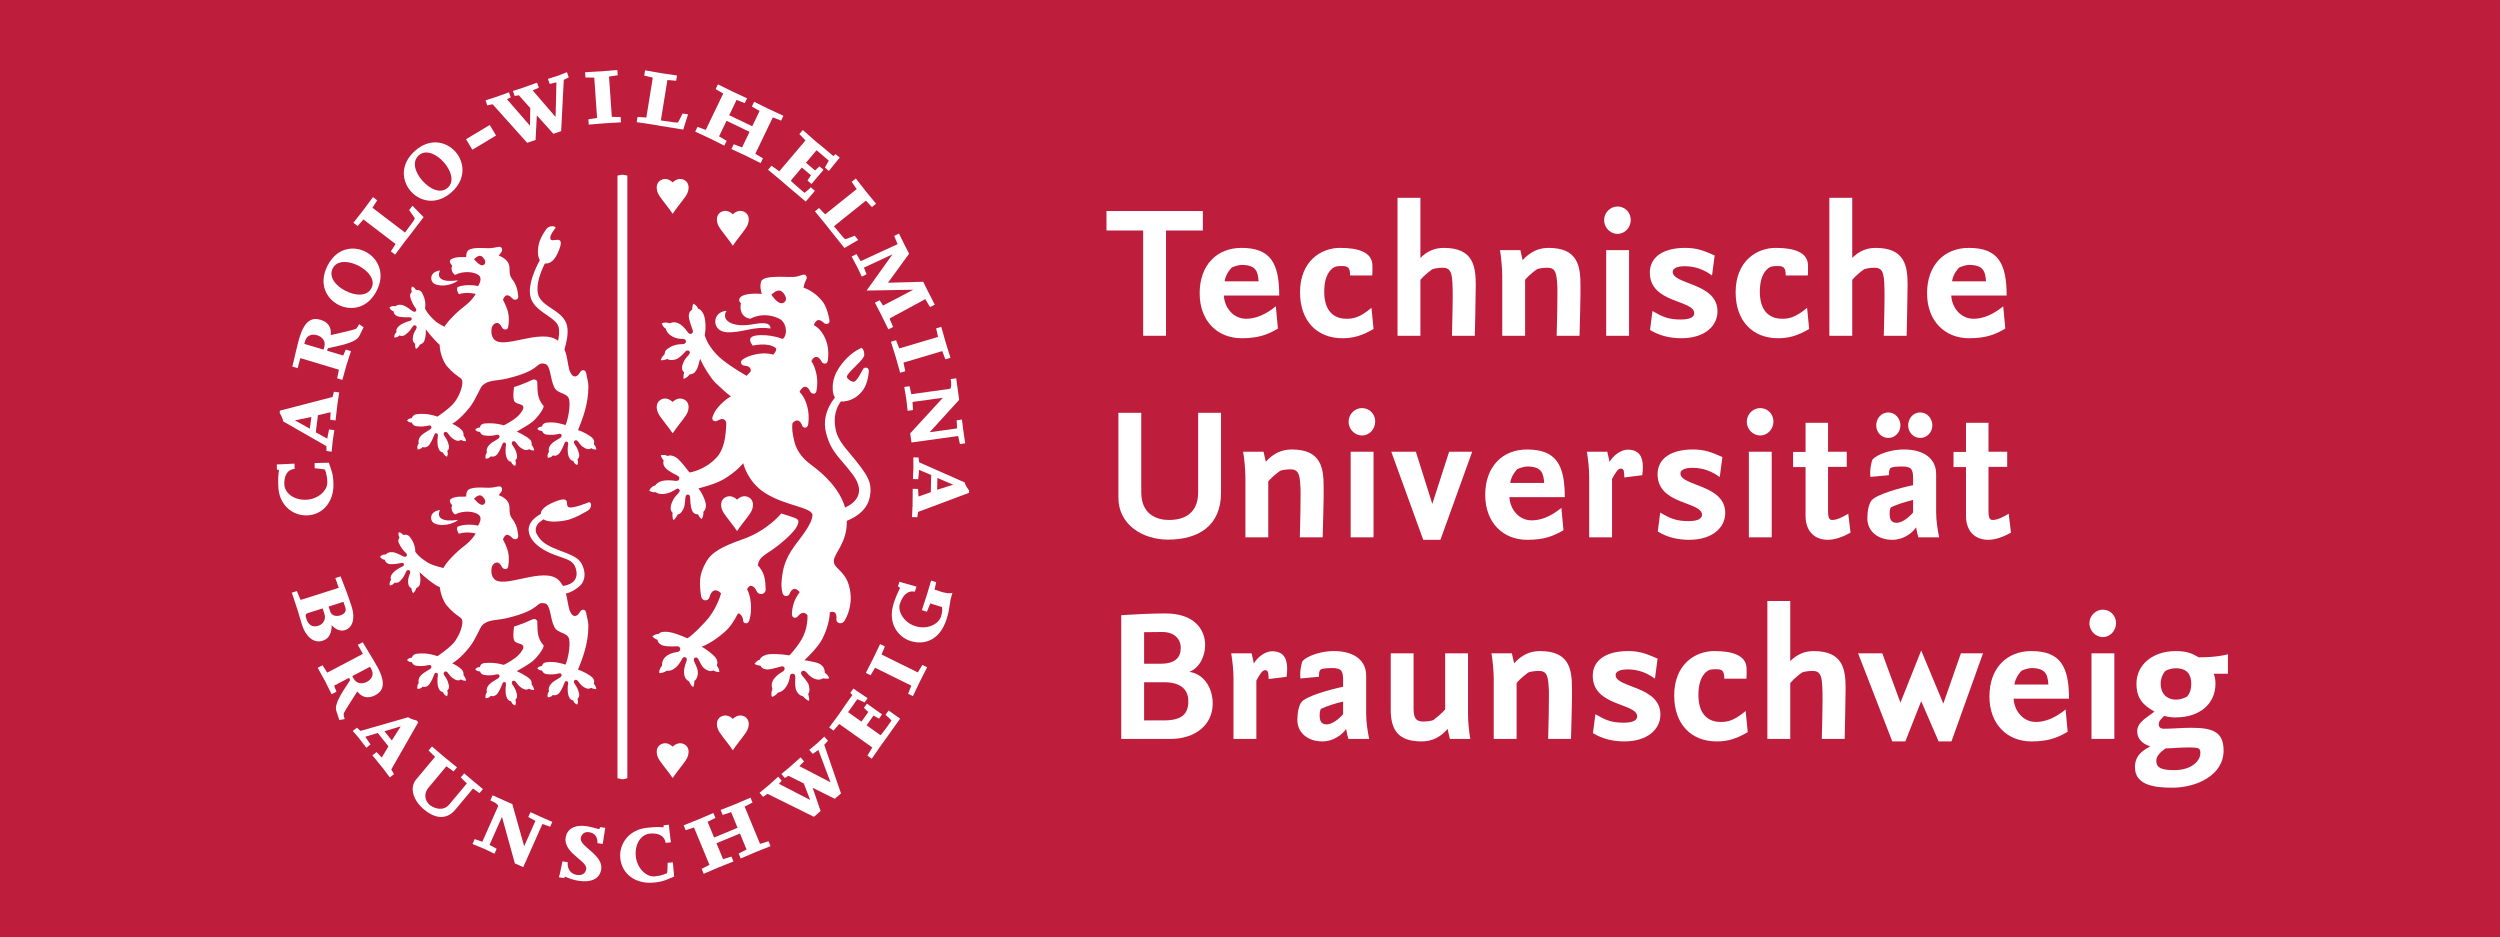 <?xml version="1.0" encoding="UTF-8" standalone="no"?>
<!-- Created with Inkscape (http://www.inkscape.org/) -->

<svg
   xmlns:dc="http://purl.org/dc/elements/1.1/"
   xmlns:cc="http://creativecommons.org/ns#"
   xmlns:rdf="http://www.w3.org/1999/02/22-rdf-syntax-ns#"
   xmlns:svg="http://www.w3.org/2000/svg"
   xmlns="http://www.w3.org/2000/svg"
   xmlns:sodipodi="http://sodipodi.sourceforge.net/DTD/sodipodi-0.dtd"
   xmlns:inkscape="http://www.inkscape.org/namespaces/inkscape"
   id="svg3820"
   version="1.1"
   inkscape:version="0.47 r22583"
   width="248.031"
   height="93"
   xml:space="preserve"
   sodipodi:docname="tu-logo-new.svg"><rect width="100%" height="100%" fill="#333333" stroke="none"/><defs
     id="defs3824"><inkscape:perspective
       sodipodi:type="inkscape:persp3d"
       inkscape:vp_x="0 : 0.5 : 1"
       inkscape:vp_y="0 : 1000 : 0"
       inkscape:vp_z="1 : 0.5 : 1"
       inkscape:persp3d-origin="0.5 : 0.33333333 : 1"
       id="perspective3828" /><clipPath
       clipPathUnits="userSpaceOnUse"
       id="clipPath3838"><path
         d="M 0,0 199,0 199,74 0,74 0,0 z"
         id="path3840" /></clipPath></defs><sodipodi:namedview
     pagecolor="#ffffff"
     bordercolor="#666666"
     borderopacity="1"
     objecttolerance="10"
     gridtolerance="10"
     guidetolerance="10"
     inkscape:pageopacity="0"
     inkscape:pageshadow="2"
     inkscape:window-width="1071"
     inkscape:window-height="679"
     id="namedview3822"
     showgrid="false"
     inkscape:zoom="3.0643663"
     inkscape:cx="124.09397"
     inkscape:cy="46.566134"
     inkscape:window-x="0"
     inkscape:window-y="0"
     inkscape:window-maximized="0"
     inkscape:current-layer="g3830" /><g
     id="g3830"
     inkscape:groupmode="layer"
     inkscape:label="tu-logo-new"
     transform="matrix(1.25,0,0,-1.25,0,93)"><g
       id="g3832" /><path
       d="m 0,0 198.425,0 0,74.439 -198.425,0 L 0,0 z"
       style="fill:#be1e3c;fill-opacity:1;fill-rule:nonzero;stroke:none"
       id="path3842" /><path
       d="m 41.017,40.141 c 0.431,0.255 0.953,0.545 1.254,0.794 0.372,0.306 0.878,0.976 0.881,1.234 -0.572,0.65 -0.476,1.292 -0.508,1.904 -0.007,0.137 -0.179,0.281 -0.419,0.165 -0.658,-0.319 -1.421,-0.554 -1.421,-0.554 0,0 -0.16,-0.95 0.052,-1.173 0.22,-0.233 0.721,-0.151 0.682,-0.491 -0.026,-0.219 -0.35,-0.595 -0.559,-0.76 -0.354,-0.28 -0.779,-0.517 -0.998,-0.62 0,0 -0.647,0.23 -1.526,0.146 -0.345,-0.032 -0.363,-0.314 -0.363,-0.314 0,0 -0.116,-0.005 -0.204,-0.043 -0.1,-0.043 -0.17,-0.141 -0.17,-0.141 0,0 0.072,-0.091 0.19,-0.137 0.078,-0.032 0.191,-0.026 0.191,-0.026 0.033,-0.127 0.152,-0.261 0.326,-0.285 0.435,-0.062 0.724,-0.016 0.958,0.041 0.133,0.033 0.225,0.014 0.261,-0.092 0.034,-0.104 -0.063,-0.186 -0.149,-0.238 -0.335,-0.197 -0.57,-0.344 -0.707,-0.512 -0.138,-0.166 -0.207,-0.387 -0.139,-0.561 -0.034,-0.054 -0.083,-0.117 -0.106,-0.207 -0.024,-0.09 -0.019,-0.18 0.007,-0.275 0.065,-0.003 0.127,0.007 0.196,0.035 0.07,0.027 0.14,0.065 0.193,0.149 0.176,-0.058 0.405,-0.018 0.571,0.226 0.139,0.202 0.304,0.563 0.352,0.708 0.047,0.147 0.11,0.179 0.194,0.162 0.074,-0.016 0.134,-0.066 0.092,-0.299 -0.03,-0.168 -0.026,-0.521 0.003,-0.682 0.105,-0.574 0.417,-0.538 0.417,-0.538 0,0 0.024,-0.101 0.088,-0.183 0.068,-0.081 0.154,-0.134 0.232,-0.156 0.035,0.078 0.064,0.196 0.052,0.292 -0.011,0.097 -0.041,0.162 -0.041,0.162 0.078,0.06 0.178,0.18 0.131,0.423 -0.086,0.417 -0.249,0.611 -0.368,0.795 -0.076,0.122 -0.049,0.216 0.025,0.27 0.074,0.051 0.184,0.036 0.281,-0.105 0.111,-0.157 0.263,-0.374 0.564,-0.518 0.203,-0.098 0.364,-0.064 0.459,0.015 0,0 0.087,-0.052 0.161,-0.076 0.074,-0.025 0.158,-0.035 0.245,-0.025 -0.013,0.083 -0.037,0.164 -0.07,0.24 -0.035,0.073 -0.072,0.119 -0.129,0.172 0.015,0.112 -0.011,0.325 -0.104,0.42 -0.331,0.334 -1.077,0.658 -1.077,0.658"
       style="fill:#ffffff;fill-opacity:1;fill-rule:evenodd;stroke:none"
       id="path3844" /><path
       d="m 37.624,53.833 c 0,0 0.492,-0.651 0.771,-0.453 0.222,0.159 0.103,0.419 -0.068,0.598 -0.232,0.245 -0.475,0.066 -0.703,-0.145 z m 9.708,-15.109 c -0.09,-0.009 -0.174,0 -0.247,0.024 -0.074,0.027 -0.161,0.078 -0.161,0.078 -0.096,-0.081 -0.256,-0.114 -0.46,-0.015 -0.3,0.144 -0.452,0.36 -0.565,0.519 -0.097,0.139 -0.207,0.156 -0.281,0.103 -0.074,-0.054 -0.1,-0.148 -0.024,-0.27 0.118,-0.184 0.282,-0.377 0.368,-0.796 0.049,-0.241 -0.055,-0.363 -0.131,-0.421 0,0 0.03,-0.068 0.042,-0.164 0.012,-0.096 -0.019,-0.213 -0.052,-0.292 -0.08,0.022 -0.167,0.076 -0.232,0.157 -0.067,0.081 -0.089,0.182 -0.089,0.182 0,0 -0.313,-0.036 -0.417,0.538 -0.03,0.162 -0.033,0.516 -0.003,0.684 0.042,0.231 -0.018,0.282 -0.093,0.298 -0.085,0.019 -0.147,-0.015 -0.195,-0.16 -0.047,-0.147 -0.213,-0.507 -0.352,-0.711 -0.167,-0.243 -0.396,-0.284 -0.57,-0.226 -0.054,-0.084 -0.125,-0.122 -0.194,-0.149 -0.071,-0.027 -0.132,-0.038 -0.196,-0.034 -0.027,0.096 -0.033,0.186 -0.008,0.274 0.023,0.09 0.072,0.153 0.105,0.207 -0.067,0.175 0.002,0.397 0.141,0.564 0.137,0.167 0.372,0.313 0.708,0.511 0.085,0.051 0.183,0.134 0.149,0.239 -0.036,0.106 -0.129,0.125 -0.262,0.091 -0.233,-0.057 -0.523,-0.102 -0.959,-0.042 -0.174,0.025 -0.294,0.159 -0.328,0.287 0,0 -0.111,-0.005 -0.19,0.026 -0.117,0.048 -0.189,0.138 -0.189,0.138 0,0 0.069,0.096 0.169,0.14 0.088,0.038 0.205,0.043 0.205,0.043 0,0 0.015,0.258 0.358,0.307 0.668,0.092 1.301,-0.131 1.51,-0.193 0.17,0.388 0.391,1.407 0.291,1.99 -0.105,0.605 -0.902,0.439 -1.184,1.004 -0.353,0.707 -0.275,1.778 -0.759,1.87 -0.796,0.151 -0.152,-0.474 -2.958,-1.162 -0.859,-0.21 -1.53,-0.09 -2.008,-0.583 -0.188,-0.195 -0.515,-1.098 -0.972,-1.684 -0.805,-1.032 -1.412,-1.331 -1.412,-1.331 0.115,-0.049 0.558,-0.251 0.803,-0.547 0.086,-0.101 0.12,-0.307 0.105,-0.421 0.057,-0.051 0.094,-0.097 0.127,-0.172 0.035,-0.074 0.058,-0.156 0.074,-0.24 -0.09,-0.008 -0.174,0 -0.247,0.025 -0.074,0.027 -0.161,0.079 -0.161,0.079 -0.096,-0.081 -0.256,-0.115 -0.46,-0.018 -0.3,0.146 -0.453,0.362 -0.565,0.521 -0.097,0.139 -0.207,0.156 -0.281,0.103 -0.074,-0.053 -0.102,-0.147 -0.024,-0.27 0.117,-0.184 0.282,-0.377 0.368,-0.795 0.049,-0.243 -0.055,-0.364 -0.131,-0.422 0,0 0.029,-0.068 0.041,-0.164 0.011,-0.096 -0.017,-0.214 -0.053,-0.293 -0.078,0.022 -0.165,0.077 -0.231,0.158 -0.065,0.081 -0.09,0.182 -0.09,0.182 0,0 -0.311,-0.036 -0.417,0.539 -0.028,0.161 -0.033,0.515 -0.003,0.682 0.042,0.233 -0.017,0.283 -0.093,0.299 -0.084,0.018 -0.146,-0.015 -0.193,-0.16 -0.048,-0.147 -0.213,-0.509 -0.352,-0.711 -0.167,-0.243 -0.397,-0.283 -0.572,-0.226 -0.053,-0.084 -0.123,-0.122 -0.192,-0.149 -0.071,-0.027 -0.132,-0.039 -0.197,-0.036 -0.026,0.097 -0.032,0.187 -0.009,0.276 0.025,0.09 0.074,0.153 0.107,0.207 -0.069,0.175 10e-4,0.397 0.139,0.564 0.14,0.166 0.374,0.314 0.708,0.511 0.087,0.051 0.183,0.134 0.149,0.24 -0.035,0.105 -0.127,0.123 -0.26,0.09 -0.234,-0.055 -0.525,-0.103 -0.96,-0.041 -0.175,0.024 -0.293,0.159 -0.328,0.287 0,0 -0.111,-0.006 -0.19,0.026 -0.117,0.046 -0.189,0.137 -0.189,0.137 0,0 0.069,0.097 0.169,0.14 0.089,0.038 0.204,0.044 0.204,0.044 0,0 0.069,0.273 0.394,0.316 0.881,0.118 1.643,-0.194 1.643,-0.194 0,0 1.066,0.71 1.399,1.194 0.264,0.382 0.479,0.839 0.551,1.251 0.09,0.508 -0.055,0.559 -0.211,0.678 -0.216,0.16 -0.561,0.381 -0.987,0.883 -0.245,0.287 -0.566,0.996 -0.577,1.693 -0.342,0.301 -0.788,0.82 -1.103,1.232 0.009,-0.185 0.027,-0.555 -0.127,-0.956 -0.047,-0.124 -0.235,-0.229 -0.346,-0.261 -0.026,-0.072 -0.054,-0.124 -0.11,-0.184 -0.055,-0.061 -0.121,-0.114 -0.192,-0.161 -0.042,0.079 -0.068,0.159 -0.073,0.237 -0.006,0.079 0.009,0.178 0.009,0.178 -0.111,0.057 -0.206,0.192 -0.195,0.417 0.017,0.334 0.156,0.558 0.258,0.723 0.09,0.145 0.063,0.252 -0.015,0.3 -0.078,0.048 -0.177,0.034 -0.256,-0.083 -0.126,-0.181 -0.239,-0.408 -0.59,-0.65 -0.205,-0.14 -0.355,-0.092 -0.44,-0.044 0,0 -0.051,-0.054 -0.135,-0.102 -0.084,-0.048 -0.204,-0.068 -0.289,-0.066 -0.011,0.081 0.005,0.18 0.054,0.275 0.049,0.093 0.134,0.153 0.134,0.153 0,0 -0.156,0.272 0.332,0.593 0.136,0.09 0.461,0.232 0.626,0.272 0.231,0.051 0.254,0.126 0.24,0.201 -0.016,0.085 -0.07,0.128 -0.223,0.115 -0.154,-0.013 -0.551,-10e-4 -0.792,0.047 -0.29,0.057 -0.416,0.255 -0.432,0.436 -0.098,0.018 -0.16,0.067 -0.212,0.12 -0.053,0.055 -0.087,0.108 -0.11,0.168 0.079,0.063 0.159,0.102 0.251,0.115 0.092,0.014 0.169,-0.007 0.233,-0.017 0.133,0.131 0.364,0.153 0.573,0.091 0.206,-0.061 0.433,-0.219 0.746,-0.45 0.081,-0.06 0.196,-0.117 0.278,-0.045 0.084,0.075 0.066,0.166 -0.017,0.276 -0.143,0.193 -0.299,0.442 -0.412,0.867 -0.047,0.171 0.031,0.333 0.134,0.413 0,0 -0.048,0.101 -0.049,0.185 -0.003,0.127 0.051,0.229 0.051,0.229 0,0 0.118,-0.026 0.197,-0.102 0.069,-0.066 0.12,-0.171 0.12,-0.171 0,0 0.329,0.069 0.493,-0.235 0.319,-0.59 0.261,-1.059 0.227,-1.248 0.243,-0.455 0.489,-0.672 0.78,-0.952 0.168,-0.16 0.442,-0.321 0.761,-0.476 0.207,0.328 0.496,0.639 0.859,0.995 0.428,0.421 0.732,0.604 1.05,0.896 0.381,0.35 0.571,0.706 0.571,0.706 0,0 -0.652,0.196 -1.337,-0.015 -0.076,0.125 -0.22,0.392 -0.094,0.563 0.512,0.209 1.272,0.175 1.616,0.071 0.115,0.177 0.348,0.618 0.072,0.855 -0.354,0.304 -1.249,0.373 -1.891,0.039 -0.158,0.085 -0.382,0.396 -0.231,0.734 -0.348,0.377 -0.119,0.503 0.004,0.554 0.402,0.174 0.732,0.111 1.104,0.127 0.006,0.15 0.005,0.233 0.075,0.409 0.173,0.425 1.282,0.291 1.699,0.294 0.286,0.002 0.528,0.055 0.773,0.103 0.331,0.07 0.349,-0.261 0.262,-0.393 l -0.221,-0.293 c 0.334,-0.135 0.678,-0.337 0.804,-0.7 0.095,-0.277 0.023,-0.592 0.095,-0.844 0.081,-0.283 0.229,-0.38 0.358,-0.616 0.201,-0.369 0.24,-0.652 0.287,-1.044 0.04,-0.336 -0.29,-0.34 -0.417,-0.242 -0.07,0.054 -0.272,0.318 -0.491,0.291 -0.139,-0.015 -0.247,-0.215 -0.301,-0.359 0,0 0.313,-0.56 0.415,-1.042 0.087,-0.41 0.05,-0.746 0.006,-1.082 -0.04,-0.335 -0.384,-0.245 -0.469,-0.114 -0.066,0.103 -0.174,0.366 -0.395,0.399 -0.235,0.031 -0.44,-0.224 -0.468,-0.483 -0.03,-0.282 0,-0.526 0.154,-0.75 0.679,-0.994 3.783,0.892 5.128,-0.177 0.083,0.36 0.123,0.744 0.048,1.069 -0.164,0.717 -1.4,1.06 -1.984,1.878 l 0,0.003 c -0.113,0.164 -0.207,0.349 -0.255,0.557 -0.225,0.954 0.414,2.285 0.745,2.884 -0.258,0.407 -0.139,1.213 0.008,1.564 0.174,0.425 0.316,0.639 0.522,0.925 0.207,0.286 0.721,0.252 0.721,0.078 0,0 -0.598,-0.693 -0.373,-0.935 0.201,-0.217 1.3,0.54 0.502,-1.143 -0.288,-0.601 -0.665,-0.787 -0.978,-0.742 -0.328,-0.652 -0.733,-1.674 -0.541,-2.437 0.078,-0.31 0.276,-0.544 0.525,-0.751 l 0.003,0 c 0.627,-0.519 1.581,-0.861 1.778,-1.801 0.114,-0.558 -0.05,-1.301 -0.214,-1.836 0.238,-0.542 0.249,-1.136 0.393,-1.646 0.072,-0.201 0.219,-0.525 0.459,-0.498 0.217,0.023 0.331,0.246 0.417,0.375 0.11,0.166 0.41,0.196 0.459,-0.138 0.051,-0.335 0.175,-0.661 0.175,-1.023 -0.004,-1.447 -0.471,-2.587 -0.825,-3.477 0,0 0.415,-0.103 0.984,-0.492 0.403,-0.275 0.287,-0.518 0.272,-0.631 0.056,-0.052 0.093,-0.099 0.128,-0.172 0.033,-0.075 0.057,-0.157 0.072,-0.24"
       style="fill:#ffffff;fill-opacity:1;fill-rule:evenodd;stroke:none"
       id="path3846" /><path
       d="m 34.521,51.852 c 0.809,-0.341 1.81,0.185 1.809,0.297 -1.24,-0.183 -1.701,0.17 -1.405,0.781 -0.889,-0.105 -0.815,-0.905 -0.404,-1.078"
       style="fill:#ffffff;fill-opacity:1;fill-rule:evenodd;stroke:none"
       id="path3848" /><path
       d="m 41.017,21.129 c 0.431,0.255 0.953,0.545 1.254,0.794 0.372,0.305 0.878,0.975 0.881,1.233 -0.572,0.65 -0.476,1.293 -0.508,1.905 -0.007,0.136 -0.179,0.281 -0.419,0.163 -0.658,-0.317 -1.421,-0.553 -1.421,-0.553 0,0 -0.16,-0.95 0.052,-1.173 0.22,-0.233 0.721,-0.151 0.682,-0.49 -0.026,-0.219 -0.35,-0.596 -0.559,-0.761 -0.354,-0.28 -0.779,-0.516 -0.998,-0.62 0,0 -0.647,0.23 -1.526,0.147 -0.345,-0.032 -0.363,-0.314 -0.363,-0.314 0,0 -0.116,-0.006 -0.204,-0.043 -0.1,-0.044 -0.17,-0.141 -0.17,-0.141 0,0 0.072,-0.092 0.189,-0.138 0.079,-0.032 0.192,-0.026 0.192,-0.026 0.033,-0.127 0.152,-0.26 0.326,-0.284 0.435,-0.063 0.724,-0.016 0.958,0.04 0.133,0.033 0.225,0.015 0.261,-0.091 0.034,-0.104 -0.063,-0.186 -0.149,-0.239 -0.335,-0.197 -0.569,-0.343 -0.707,-0.511 -0.138,-0.167 -0.207,-0.389 -0.139,-0.562 -0.033,-0.053 -0.083,-0.118 -0.106,-0.206 -0.024,-0.09 -0.019,-0.18 0.007,-0.276 0.066,-0.003 0.127,0.008 0.196,0.035 0.07,0.028 0.14,0.065 0.193,0.149 0.176,-0.058 0.405,-0.017 0.572,0.226 0.138,0.203 0.302,0.563 0.351,0.709 0.047,0.147 0.11,0.178 0.194,0.16 0.074,-0.015 0.134,-0.064 0.092,-0.297 -0.03,-0.168 -0.026,-0.522 0.003,-0.682 0.105,-0.575 0.417,-0.539 0.417,-0.539 0,0 0.024,-0.101 0.088,-0.182 0.067,-0.081 0.154,-0.135 0.232,-0.156 0.035,0.077 0.064,0.195 0.052,0.292 -0.011,0.096 -0.041,0.162 -0.041,0.162 0.078,0.06 0.178,0.18 0.131,0.423 -0.086,0.417 -0.249,0.61 -0.368,0.795 -0.076,0.121 -0.049,0.215 0.025,0.268 0.074,0.053 0.184,0.038 0.281,-0.103 0.111,-0.158 0.263,-0.374 0.564,-0.519 0.203,-0.097 0.364,-0.063 0.459,0.016 0,0 0.087,-0.052 0.161,-0.076 0.074,-0.026 0.158,-0.035 0.245,-0.026 -0.013,0.083 -0.037,0.165 -0.07,0.24 -0.035,0.074 -0.072,0.12 -0.129,0.172 0.014,0.113 -0.011,0.326 -0.104,0.419 -0.331,0.335 -1.077,0.66 -1.077,0.66"
       style="fill:#ffffff;fill-opacity:1;fill-rule:evenodd;stroke:none"
       id="path3850" /><path
       d="m 38.395,34.367 c -0.279,-0.197 -0.771,0.454 -0.771,0.454 0.228,0.211 0.471,0.389 0.703,0.145 0.171,-0.18 0.289,-0.44 0.068,-0.599 z m 8.865,-14.415 c -0.035,0.073 -0.072,0.119 -0.128,0.172 0.015,0.113 0.131,0.355 -0.272,0.63 -0.568,0.388 -0.984,0.492 -0.984,0.492 0.354,0.89 0.82,2.03 0.825,3.476 0,0.364 -0.124,0.69 -0.175,1.025 -0.049,0.334 -0.349,0.304 -0.459,0.137 -0.086,-0.129 -0.2,-0.351 -0.418,-0.375 -0.239,-0.027 -0.386,0.296 -0.458,0.498 -0.113,0.399 -0.157,0.845 -0.275,1.284 0.419,0.094 0.761,0.313 1.059,0.565 0.545,0.465 0.501,1.185 0.207,1.761 -0.241,0.461 -0.541,0.645 -1.996,1.185 -0.581,0.215 -1.001,0.466 -1.3,0.794 -0.112,0.128 -0.225,0.294 -0.301,0.451 -0.15,0.306 -0.036,0.658 0.219,0.892 0.06,0.054 0.186,0.144 0.334,0.245 0.447,-0.325 1.667,-0.153 2.14,0.014 0.547,0.193 0.967,0.441 1.356,0.663 0.386,0.229 0.324,0.683 0.115,0.681 0,0 -1.424,-0.601 -1.667,-0.365 -0.221,0.215 0.277,0.985 -1.233,0.319 -0.545,-0.24 -0.948,-0.57 -0.922,-0.887 -0.529,-0.285 -1.037,-0.749 -0.961,-1.371 0.022,-0.207 0.124,-0.466 0.264,-0.675 l 0.006,0 c 0.413,-0.591 1.238,-1.035 2.136,-1.328 0.861,-0.282 1.194,-0.438 1.344,-1.011 0.197,-0.749 -0.209,-1.207 -1.031,-1.334 -0.1,0.184 -0.217,0.337 -0.323,0.446 -1.163,1.2 -4.52,-0.812 -5.199,0.182 -0.154,0.223 -0.184,0.468 -0.154,0.749 0.027,0.26 0.233,0.515 0.468,0.483 0.221,-0.033 0.329,-0.295 0.395,-0.398 0.085,-0.132 0.428,-0.221 0.469,0.113 0.044,0.336 0.081,0.672 -0.006,1.083 -0.102,0.482 -0.415,1.041 -0.415,1.041 0.054,0.144 0.162,0.344 0.301,0.36 0.219,0.025 0.421,-0.237 0.491,-0.291 0.127,-0.099 0.457,-0.094 0.416,0.242 -0.046,0.392 -0.085,0.675 -0.286,1.043 -0.129,0.236 -0.277,0.333 -0.358,0.616 -0.072,0.251 0,0.567 -0.095,0.845 -0.126,0.361 -0.471,0.564 -0.804,0.699 l 0.221,0.292 c 0.087,0.134 0.069,0.466 -0.262,0.394 -0.245,-0.048 -0.487,-0.101 -0.773,-0.102 -0.416,-0.003 -1.526,0.132 -1.699,-0.295 -0.07,-0.176 -0.069,-0.258 -0.075,-0.408 -0.372,-0.017 -0.702,0.047 -1.104,-0.128 -0.123,-0.051 -0.352,-0.178 -0.004,-0.554 -0.151,-0.338 0.073,-0.648 0.231,-0.734 0.642,0.335 1.537,0.266 1.891,-0.039 0.276,-0.237 0.043,-0.677 -0.072,-0.855 -0.344,0.104 -1.104,0.139 -1.616,-0.071 -0.126,-0.171 0.017,-0.437 0.094,-0.563 0.685,0.211 1.337,0.015 1.337,0.015 0,0 -0.19,-0.356 -0.571,-0.707 -0.319,-0.292 -0.622,-0.473 -1.05,-0.894 -0.414,-0.407 -0.732,-0.754 -0.942,-1.136 -0.528,0.127 -1.024,0.278 -1.299,0.467 -0.335,0.226 -0.614,0.398 -0.929,0.807 10e-4,0.191 -0.02,0.664 -0.433,1.192 -0.213,0.273 -0.526,0.15 -0.526,0.15 0,0 -0.068,0.094 -0.147,0.149 -0.089,0.06 -0.21,0.066 -0.21,0.066 0,0 -0.037,-0.108 -0.012,-0.233 0.014,-0.083 0.079,-0.175 0.079,-0.175 -0.088,-0.096 -0.138,-0.269 -0.064,-0.429 0.183,-0.401 0.378,-0.62 0.552,-0.786 0.1,-0.095 0.134,-0.181 0.064,-0.269 -0.07,-0.085 -0.192,-0.047 -0.282,-0.003 -0.347,0.176 -0.598,0.294 -0.812,0.319 -0.216,0.026 -0.44,-0.033 -0.549,-0.186 -0.064,-0.001 -0.144,0.008 -0.232,-0.022 -0.088,-0.027 -0.162,-0.08 -0.228,-0.154 0.032,-0.057 0.074,-0.102 0.136,-0.147 0.06,-0.045 0.13,-0.083 0.229,-0.084 0.046,-0.177 0.204,-0.349 0.498,-0.358 0.247,-0.007 0.639,0.049 0.789,0.087 0.149,0.038 0.209,0.005 0.24,-0.077 0.026,-0.072 0.015,-0.149 -0.202,-0.239 -0.158,-0.066 -0.454,-0.26 -0.573,-0.371 -0.428,-0.399 -0.229,-0.641 -0.229,-0.641 0,0 -0.073,-0.074 -0.106,-0.174 -0.032,-0.101 -0.031,-0.201 -0.007,-0.28 0.084,0.013 0.2,0.053 0.274,0.115 0.075,0.06 0.116,0.122 0.116,0.122 0.091,-0.033 0.248,-0.055 0.426,0.117 0.306,0.298 0.379,0.541 0.474,0.74 0.058,0.129 0.153,0.159 0.238,0.124 0.085,-0.034 0.13,-0.134 0.064,-0.293 -0.072,-0.179 -0.172,-0.423 -0.133,-0.755 0.028,-0.224 0.143,-0.341 0.262,-0.379 0,0 0.003,-0.1 0.022,-0.178 0.017,-0.076 0.056,-0.15 0.111,-0.22 0.062,0.057 0.119,0.121 0.163,0.191 0.044,0.067 0.064,0.124 0.077,0.199 0.104,0.05 0.272,0.185 0.298,0.315 0.085,0.422 0.005,0.783 -0.036,0.964 0.476,-0.441 1.176,-1.013 1.552,-1.166 0.02,-0.009 0.042,-0.018 0.062,-0.026 0.066,-0.621 0.344,-1.214 0.564,-1.471 0.426,-0.503 0.771,-0.723 0.987,-0.884 0.156,-0.118 0.301,-0.169 0.211,-0.679 -0.072,-0.411 -0.287,-0.867 -0.551,-1.25 -0.333,-0.484 -1.399,-1.193 -1.399,-1.193 0,0 -0.762,0.311 -1.643,0.193 -0.325,-0.043 -0.394,-0.316 -0.394,-0.316 0,0 -0.115,-0.006 -0.204,-0.043 -0.1,-0.044 -0.17,-0.141 -0.17,-0.141 0,0 0.073,-0.09 0.19,-0.137 0.079,-0.033 0.19,-0.027 0.19,-0.027 0.034,-0.127 0.153,-0.261 0.328,-0.286 0.435,-0.062 0.726,-0.014 0.96,0.042 0.132,0.031 0.225,0.015 0.26,-0.092 0.034,-0.105 -0.062,-0.187 -0.149,-0.238 -0.334,-0.198 -0.569,-0.345 -0.708,-0.512 -0.138,-0.167 -0.208,-0.388 -0.139,-0.564 -0.033,-0.053 -0.082,-0.117 -0.107,-0.206 -0.023,-0.09 -0.017,-0.18 0.009,-0.276 0.065,-0.003 0.126,0.008 0.197,0.036 0.069,0.027 0.139,0.065 0.192,0.149 0.175,-0.058 0.405,-0.017 0.572,0.225 0.139,0.203 0.304,0.565 0.352,0.712 0.048,0.145 0.109,0.177 0.193,0.16 0.076,-0.016 0.135,-0.067 0.093,-0.3 -0.03,-0.167 -0.025,-0.521 0.003,-0.682 0.106,-0.575 0.417,-0.538 0.417,-0.538 0,0 0.025,-0.101 0.09,-0.182 0.066,-0.081 0.153,-0.137 0.231,-0.159 0.036,0.079 0.064,0.198 0.052,0.292 -0.011,0.098 -0.04,0.165 -0.04,0.165 0.076,0.059 0.18,0.179 0.13,0.422 -0.085,0.418 -0.25,0.611 -0.367,0.796 -0.078,0.122 -0.05,0.216 0.024,0.27 0.074,0.052 0.184,0.036 0.281,-0.103 0.112,-0.159 0.265,-0.375 0.565,-0.521 0.204,-0.098 0.364,-0.064 0.46,0.017 0,0 0.087,-0.052 0.161,-0.078 0.073,-0.026 0.157,-0.033 0.247,-0.026 -0.016,0.084 -0.039,0.167 -0.074,0.24 -0.033,0.075 -0.07,0.122 -0.127,0.172 0.015,0.114 -0.019,0.32 -0.105,0.422 -0.245,0.296 -0.688,0.497 -0.803,0.547 0,0 0.607,0.298 1.413,1.331 0.456,0.586 0.783,1.489 0.971,1.682 0.478,0.494 1.149,0.374 2.008,0.585 2.806,0.688 2.162,1.313 2.958,1.161 0.484,-0.091 0.406,-1.164 0.759,-1.87 0.282,-0.564 1.079,-0.398 1.184,-1.005 0.1,-0.583 -0.121,-1.6 -0.291,-1.989 -0.209,0.063 -0.842,0.284 -1.51,0.193 -0.343,-0.048 -0.358,-0.306 -0.358,-0.306 0,0 -0.117,-0.006 -0.206,-0.043 -0.099,-0.044 -0.168,-0.141 -0.168,-0.141 0,0 0.072,-0.09 0.189,-0.137 0.079,-0.033 0.19,-0.027 0.19,-0.027 0.034,-0.127 0.154,-0.261 0.328,-0.287 0.436,-0.06 0.725,-0.015 0.959,0.043 0.133,0.033 0.226,0.015 0.262,-0.093 0.034,-0.104 -0.064,-0.186 -0.149,-0.237 -0.336,-0.198 -0.571,-0.345 -0.708,-0.513 -0.139,-0.166 -0.209,-0.387 -0.141,-0.563 -0.033,-0.053 -0.082,-0.117 -0.105,-0.207 -0.025,-0.087 -0.019,-0.178 0.008,-0.275 0.064,-0.002 0.125,0.008 0.196,0.036 0.069,0.027 0.14,0.065 0.194,0.149 0.174,-0.059 0.403,-0.018 0.57,0.225 0.139,0.205 0.306,0.565 0.352,0.711 0.048,0.146 0.11,0.179 0.195,0.161 0.075,-0.017 0.135,-0.067 0.093,-0.299 -0.03,-0.167 -0.027,-0.523 0.003,-0.683 0.104,-0.574 0.417,-0.538 0.417,-0.538 0,0 0.022,-0.101 0.089,-0.182 0.065,-0.082 0.152,-0.135 0.232,-0.157 0.033,0.078 0.064,0.196 0.052,0.292 -0.012,0.096 -0.042,0.162 -0.042,0.162 0.076,0.06 0.18,0.182 0.13,0.423 -0.085,0.418 -0.248,0.611 -0.367,0.796 -0.077,0.122 -0.05,0.216 0.024,0.27 0.074,0.051 0.184,0.036 0.281,-0.103 0.113,-0.159 0.265,-0.376 0.565,-0.52 0.204,-0.099 0.364,-0.066 0.46,0.016 0,0 0.087,-0.053 0.161,-0.078 0.073,-0.025 0.157,-0.033 0.247,-0.025 -0.015,0.083 -0.039,0.165 -0.072,0.241"
       style="fill:#ffffff;fill-opacity:1;fill-rule:evenodd;stroke:none"
       id="path3852" /><path
       d="m 34.521,32.84 c 0.815,-0.328 1.81,0.184 1.809,0.296 -1.24,-0.183 -1.701,0.17 -1.405,0.782 -0.889,-0.106 -0.847,-0.902 -0.404,-1.078"
       style="fill:#ffffff;fill-opacity:1;fill-rule:evenodd;stroke:none"
       id="path3854" /><path
       d="m 61.159,48.327 c -0.027,0.374 -0.285,0.558 -1.586,0.305 -1.558,-0.222 -2.361,0.397 -1.904,1.101 -1.181,-0.069 -1.231,-1.661 0.051,-1.705 1.279,-0.043 2.043,0.503 3.439,0.299"
       style="fill:#ffffff;fill-opacity:1;fill-rule:nonzero;stroke:none"
       id="path3856" /><path
       d="m 62.864,33.37 c -0.209,0.069 -0.856,0.276 -0.856,0.276 0,0 -1.097,-1.373 -3.097,-2.062 -1.684,-0.58 -2.439,-1.072 -2.822,-1.711 -0.324,-0.542 -0.491,-1.074 -0.516,-1.405 -0.041,-0.563 0.007,-0.931 0.073,-1.377 0.07,-0.468 0.595,-0.414 0.666,-0.083 0.052,0.239 0.207,0.509 0.448,0.537 0.241,0.027 0.468,-0.239 0.468,-0.239 0,0 -0.238,-0.983 -0.981,-1.946 -0.236,-0.305 -1.298,-1.424 -1.693,-1.624 -0.492,0.227 -1.147,0.468 -1.474,0.503 -0.263,0.029 -0.671,0.049 -0.797,-0.153 -0.177,0.011 -0.354,-0.076 -0.506,-0.199 0.144,-0.179 0.41,-0.27 0.41,-0.27 0.045,-0.319 0.345,-0.469 0.7,-0.502 0.369,-0.036 0.67,-0.021 0.827,-0.01 0.162,0.012 0.258,-0.08 0.276,-0.183 0.021,-0.115 -0.051,-0.243 -0.228,-0.268 -0.918,-0.131 -1.246,-0.595 -1.218,-1.09 -0.102,-0.115 -0.248,-0.347 -0.221,-0.588 0.147,-0.002 0.434,0.051 0.58,0.188 0.601,-0.082 1.028,0.549 1.2,0.879 0.084,0.166 0.168,0.247 0.3,0.188 0.113,-0.05 0.141,-0.155 0.071,-0.343 -0.084,-0.226 -0.18,-0.524 -0.184,-0.797 -0.005,-0.427 0.161,-0.649 0.396,-0.767 0,0 0.148,-0.365 0.33,-0.448 0.112,0.173 0.096,0.49 0.096,0.49 0.207,0.113 0.311,0.465 0.267,0.79 -0.027,0.205 -0.165,0.493 -0.275,0.729 -0.07,0.149 -0.041,0.269 0.055,0.314 0.119,0.058 0.23,-0.004 0.324,-0.222 0.059,-0.136 0.226,-0.446 0.347,-0.564 0.164,-0.159 0.527,-0.377 0.788,-0.222 0,0 0.236,-0.153 0.478,-0.125 -0.004,0.205 -0.081,0.348 -0.198,0.494 0.071,0.235 0.079,0.496 -0.25,0.807 -0.272,0.258 -0.595,0.495 -0.954,0.709 0.68,0.225 1.751,1.025 2.161,1.507 0.354,0.414 0.728,1.141 0.728,1.141 0.306,-0.069 0.391,-0.407 0.411,-0.629 0.018,-0.186 0.389,-0.272 0.478,0.06 0.089,0.329 0.149,0.659 0.138,1.087 -0.007,0.279 -0.041,0.883 -0.314,1.39 0.073,0.154 0.179,0.284 0.32,0.272 0.225,-0.016 0.375,-0.283 0.436,-0.414 0.185,-0.4 0.735,-0.265 0.72,0.144 -0.011,0.341 -0.013,0.606 -0.127,1.063 -0.054,0.213 -0.294,0.657 -0.498,0.824 0.121,0.776 0.627,0.799 1.648,1.616 0.38,0.303 0.916,0.743 1.302,1.248 0.113,0.148 0.297,0.441 0.269,0.666 -0.018,0.16 -0.275,0.244 -0.502,0.319"
       style="fill:#ffffff;fill-opacity:1;fill-rule:nonzero;stroke:none"
       id="path3858" /><path
       d="m 61.223,51.015 c 0,0 0.561,-0.909 0.99,-0.632 0.306,0.197 0.154,0.548 -0.061,0.789 -0.296,0.333 -0.624,0.111 -0.929,-0.157 z m 7.811,-16.059 c -0.179,-0.912 -0.877,-1.51 -1.826,-1.898 0.047,-1.728 -1.012,-2.571 -1.03,-3.174 -0.015,-0.445 0.389,-0.578 0.837,-1.184 0.43,-0.584 0.591,-1.536 0.468,-2.289 -0.091,-0.558 -0.215,-0.849 -0.431,-1.244 -0.217,-0.398 -0.694,-0.237 -0.666,0.069 0.077,0.851 -0.528,0.555 -0.528,0.555 0,0 0.023,-0.9 -0.595,-2.109 -0.372,-0.726 -1.416,-1.683 -1.416,-1.683 0,0 0.857,-0.134 1.113,-0.245 0.415,-0.182 0.504,-0.509 0.507,-0.753 0.155,-0.105 0.281,-0.238 0.346,-0.434 -0.183,-0.072 -0.503,-0.003 -0.503,-0.003 0,0 -0.303,-0.274 -0.846,0.054 -0.197,0.119 -0.359,0.304 -0.457,0.414 -0.14,0.156 -0.274,0.169 -0.369,0.084 -0.077,-0.068 -0.093,-0.2 0.024,-0.329 0.174,-0.191 0.401,-0.49 0.474,-0.621 0.111,-0.207 0.171,-0.68 0.007,-0.848 0,0 0.122,-0.343 0.065,-0.539 -0.197,0.023 -0.471,0.356 -0.471,0.356 -0.258,0.042 -0.51,0.299 -0.581,0.596 -0.081,0.34 -0.036,0.622 -0.031,0.862 0.005,0.22 -0.052,0.325 -0.193,0.336 -0.167,0.012 -0.23,-0.098 -0.248,-0.264 -0.048,-0.438 -0.355,-1.143 -0.953,-1.242 -0.098,-0.172 -0.32,-0.296 -0.46,-0.338 -0.097,0.221 -0.027,0.486 0.036,0.627 -0.174,0.465 0.038,0.933 0.839,1.403 0.116,0.066 0.169,0.198 0.108,0.307 -0.054,0.091 -0.157,0.117 -0.297,0.07 -0.151,-0.049 -0.42,-0.123 -0.783,-0.198 -0.348,-0.072 -0.678,-0.02 -0.818,0.272 0,0 -0.28,0.008 -0.47,0.138 0.108,0.162 0.25,0.298 0.424,0.339 0.06,0.23 0.418,0.396 0.682,0.426 0.729,0.079 1.659,-0.086 1.659,-0.086 0,0 0.48,0.466 0.934,1.204 0.585,0.948 0.501,1.989 0.501,1.989 0,0 -0.118,0.17 -0.316,0.181 -0.224,0.012 -0.384,-0.212 -0.485,-0.315 -0.112,-0.115 -0.431,-0.128 -0.431,0.216 0,0.206 0.032,0.522 0.167,0.927 0.089,0.266 0.228,0.501 0.449,0.819 -0.115,0.154 -0.317,0.292 -0.447,0.255 -0.182,-0.054 -0.283,-0.193 -0.348,-0.377 -0.09,-0.248 -0.493,-0.291 -0.576,0.076 -0.076,0.334 -0.098,0.646 -0.049,1.082 0.084,0.753 0.202,1.524 1.048,2.678 0.407,0.556 1.367,1.694 1.385,2.383 0.02,0.653 -2.188,0.729 -3.829,1.816 -1.35,0.895 -1.665,2.318 -1.665,2.318 0,0 -0.483,-0.631 -1.538,-1.264 -0.695,-0.418 -2.016,-0.731 -2.016,-0.731 0.234,-0.303 0.412,-0.663 0.516,-0.969 0.161,-0.472 0.044,-0.731 -0.13,-0.901 0.033,-0.186 -0.029,-0.388 -0.125,-0.569 -0.182,0.117 -0.299,0.379 -0.299,0.379 -0.303,-0.01 -0.461,0.17 -0.543,0.536 -0.046,0.208 -0.077,0.552 -0.073,0.7 0.006,0.233 -0.074,0.336 -0.189,0.336 -0.1,0 -0.179,-0.084 -0.189,-0.236 -0.016,-0.258 -0.063,-0.625 -0.108,-0.77 -0.071,-0.222 -0.274,-0.573 -0.51,-0.573 0,0 -0.151,-0.353 -0.335,-0.449 -0.118,0.159 -0.068,0.587 -0.068,0.587 -0.153,0.121 -0.238,0.387 -0.027,0.863 0.157,0.356 0.274,0.449 0.436,0.624 0.148,0.16 0.213,0.268 0.108,0.374 -0.082,0.086 -0.162,0.058 -0.297,-0.033 -0.31,-0.209 -1.076,-0.558 -1.564,-0.197 -0.192,-0.049 -0.382,0.043 -0.51,0.114 0.093,0.225 0.294,0.382 0.477,0.411 0.209,0.313 0.663,0.501 1.592,0.37 0.125,-0.018 0.269,-0.002 0.308,0.125 0.035,0.119 -0.002,0.229 -0.161,0.302 -0.143,0.067 -0.388,0.188 -0.694,0.398 -0.294,0.2 -0.486,0.473 -0.372,0.778 0,0 -0.189,0.206 -0.228,0.434 0.192,0.034 0.389,0.025 0.537,-0.071 0.209,0.118 0.57,0.001 0.807,-0.212 0.245,-0.219 0.605,-0.657 0.93,-1.093 0,0 1.215,0.158 2.175,1.217 0.59,0.651 0.711,1.708 0.743,2.639 0.005,0.154 -0.058,0.303 -0.185,0.36 -0.206,0.09 -0.433,-0.066 -0.562,-0.128 -0.147,-0.071 -0.453,0.027 -0.333,0.348 0.121,0.322 0.212,0.491 0.492,0.813 0.156,0.178 0.51,0.543 0.96,0.791 -0.384,0.287 -0.826,0.685 -1.229,1.08 -0.346,0.337 -0.921,1.22 -1.218,1.908 -0.065,-0.221 -0.13,-0.522 -0.211,-0.72 -0.171,-0.42 -0.384,-0.504 -0.627,-0.524 -0.095,-0.16 -0.272,-0.277 -0.462,-0.356 -0.065,0.208 0.034,0.518 0.034,0.518 -0.239,0.187 -0.191,0.478 -0.066,0.78 0.112,0.266 0.261,0.429 0.366,0.535 0.172,0.173 0.189,0.3 0.092,0.383 -0.092,0.08 -0.21,0.058 -0.313,-0.069 -0.164,-0.201 -0.452,-0.44 -0.578,-0.52 -0.198,-0.127 -0.655,-0.193 -0.834,-0.041 0,0 -0.316,-0.138 -0.517,-0.096 0.01,0.198 0.297,0.463 0.297,0.463 0.023,0.26 0.074,0.379 0.538,0.622 0.211,0.111 0.567,0.188 0.805,0.181 0.251,-0.008 0.357,0.104 0.358,0.215 0,0.133 -0.109,0.215 -0.294,0.207 -0.441,-0.02 -1.173,0.225 -1.314,0.815 -0.18,0.086 -0.266,0.277 -0.317,0.415 0.215,0.113 0.484,0.06 0.629,0.008 0.451,0.205 0.933,0.026 1.456,-0.74 0.137,-0.199 0.489,-0.091 0.365,0.216 -0.059,0.147 -0.153,0.41 -0.253,0.768 -0.097,0.341 -0.067,0.674 0.215,0.835 0,0 -0.011,0.279 0.105,0.477 0.167,-0.097 0.313,-0.228 0.366,-0.398 0.236,-0.043 0.447,-0.395 0.51,-0.669 0.063,-0.284 0.137,-0.797 0.016,-1.435 0.176,-0.621 0.591,-1.146 0.895,-1.48 0.548,-0.604 1.654,-1.297 2.426,-1.744 0.087,0.095 0.18,0.191 0.28,0.288 0.083,0.079 0.065,0.214 0.011,0.306 -0.111,0.196 -0.388,0.201 -0.529,0.228 -0.16,0.028 -0.343,0.277 -0.064,0.477 0.278,0.2 0.598,0.309 1.014,0.404 0.279,0.064 0.812,0.14 1.42,-0.02 0,0 0.343,0.4 0.176,0.529 -0.626,0.483 -1.824,0.183 -1.824,0.183 -0.47,0.641 -0.055,0.811 0.607,0.833 0.544,0.021 1.148,-0.07 1.785,-0.301 0.424,0.339 0.294,1.338 -0.293,1.615 -1.291,0.61 -2.285,-0.014 -2.285,-0.014 -0.288,0.044 -0.554,0.185 -0.692,0.496 -0.157,0.353 -0.051,0.742 -0.051,0.742 -0.297,0.211 -0.288,0.873 1.654,0.735 0,0 -0.201,0.547 -0.051,0.987 0.198,0.583 2.311,0.274 2.796,0.383 0.122,0.027 0.358,0.11 0.479,0.145 0.301,0.091 0.403,-0.202 0.305,-0.373 -0.163,-0.286 -0.218,-0.652 -0.218,-0.652 0,0 0.79,-0.206 1.479,-1.049 0.37,-0.454 0.51,-1.174 0.578,-1.509 0.069,-0.337 -0.275,-0.365 -0.4,-0.266 -0.113,0.091 -0.298,0.294 -0.52,0.252 -0.131,-0.025 -0.279,-0.252 -0.324,-0.392 0.767,-0.409 1.047,-1.338 1.109,-1.726 0.067,-0.419 0.049,-0.755 0.005,-1.095 -0.043,-0.338 -0.379,-0.255 -0.466,-0.119 -0.077,0.122 -0.186,0.374 -0.408,0.406 -0.203,0.028 -0.342,-0.138 -0.431,-0.328 0.301,-0.456 0.409,-0.994 0.441,-1.258 0.052,-0.425 0.023,-0.759 -0.033,-1.096 -0.056,-0.338 -0.389,-0.242 -0.47,-0.103 -0.073,0.125 -0.173,0.38 -0.394,0.419 -0.212,0.039 -0.389,-0.209 -0.482,-0.4 0.467,-0.472 0.63,-1.169 0.68,-1.482 0.067,-0.421 0.05,-0.756 0.007,-1.096 -0.044,-0.34 -0.391,-0.316 -0.467,-0.12 -0.066,0.168 -0.165,0.394 -0.386,0.427 -0.127,0.019 -0.313,-0.111 -0.39,-0.203 -0.078,-0.467 0.022,-0.89 0.105,-1.306 0.142,-0.712 0.521,-1.397 1.42,-2.049 1,-0.728 2.238,-1.914 2.645,-3.354 0.859,0.381 1.641,1.2 0.641,2.574 -0.97,1.329 -1.732,1.752 -2.14,3.308 -0.238,0.908 -0.082,1.859 0.694,2.853 -0.108,0.159 -0.157,0.366 -0.172,0.595 -0.026,0.399 0.016,0.962 0.396,1.597 0.342,0.575 0.962,1.334 1.884,1.75 0.231,-0.135 0.249,-0.576 0.198,-0.674 -0.278,-0.536 -1.343,-1.303 -1.356,-1.62 -0.008,-0.178 0.418,-0.444 0.571,-0.393 0.289,0.096 0.617,0.877 0.737,1.036 0.098,0.13 0.459,0.129 0.432,-0.213 -0.028,-0.342 -0.082,-0.673 -0.234,-1.071 -0.152,-0.392 -0.66,-1.166 -1.681,-1.315 -0.11,-0.015 -0.21,-0.013 -0.3,10e-4 -0.607,-0.832 -0.514,-1.677 -0.429,-2.163 0.179,-1.008 0.856,-1.572 1.739,-2.707 0.795,-1.021 1.203,-1.599 0.982,-2.718"
       style="fill:#ffffff;fill-opacity:1;fill-rule:nonzero;stroke:none"
       id="path3860" /><path
       d="m 53.388,57.43 c -0.303,0.466 -0.705,0.924 -1.039,1.408 -0.37,0.536 -0.307,1.225 0.344,1.351 0.201,0.038 0.47,-0.046 0.662,-0.243 0.018,-0.018 0.045,-0.018 0.066,0 0.193,0.197 0.463,0.281 0.662,0.243 0.652,-0.126 0.715,-0.815 0.345,-1.351 -0.333,-0.484 -0.736,-0.942 -1.04,-1.408"
       style="fill:#ffffff;fill-opacity:1;fill-rule:nonzero;stroke:none"
       id="path3862" /><path
       d="m 53.389,12.645 c -0.304,0.467 -0.706,0.924 -1.04,1.408 -0.37,0.538 -0.308,1.225 0.344,1.35 0.2,0.039 0.47,-0.045 0.662,-0.242 0.018,-0.017 0.045,-0.017 0.066,0 0.193,0.197 0.463,0.281 0.662,0.242 0.652,-0.125 0.715,-0.812 0.345,-1.35 -0.333,-0.484 -0.736,-0.941 -1.039,-1.408"
       style="fill:#ffffff;fill-opacity:1;fill-rule:nonzero;stroke:none"
       id="path3864" /><path
       d="m 58.164,14.849 c -0.304,0.466 -0.706,0.924 -1.04,1.409 -0.369,0.537 -0.307,1.224 0.345,1.349 0.2,0.039 0.469,-0.044 0.663,-0.242 0.016,-0.017 0.045,-0.017 0.064,0 0.194,0.198 0.463,0.281 0.663,0.242 0.652,-0.125 0.714,-0.812 0.345,-1.349 -0.334,-0.485 -0.736,-0.943 -1.04,-1.409"
       style="fill:#ffffff;fill-opacity:1;fill-rule:nonzero;stroke:none"
       id="path3866" /><path
       d="m 53.389,40.004 c -0.304,0.467 -0.706,0.925 -1.04,1.409 -0.37,0.536 -0.307,1.224 0.344,1.351 0.2,0.038 0.469,-0.046 0.662,-0.243 0.018,-0.018 0.046,-0.018 0.066,0 0.193,0.197 0.463,0.281 0.662,0.243 0.652,-0.127 0.715,-0.815 0.345,-1.351 -0.334,-0.484 -0.736,-0.942 -1.039,-1.409"
       style="fill:#ffffff;fill-opacity:1;fill-rule:nonzero;stroke:none"
       id="path3868" /><path
       d="m 58.164,54.898 c -0.304,0.466 -0.706,0.925 -1.04,1.408 -0.369,0.538 -0.307,1.225 0.345,1.35 0.2,0.039 0.469,-0.044 0.662,-0.242 0.017,-0.017 0.046,-0.017 0.065,0 0.194,0.198 0.463,0.281 0.663,0.242 0.652,-0.125 0.714,-0.812 0.344,-1.35 -0.333,-0.483 -0.735,-0.942 -1.039,-1.408"
       style="fill:#ffffff;fill-opacity:1;fill-rule:nonzero;stroke:none"
       id="path3870" /><path
       d="m 58.5,32.249 c -0.304,0.466 -0.706,0.924 -1.04,1.408 -0.37,0.536 -0.307,1.224 0.345,1.35 0.199,0.039 0.469,-0.045 0.662,-0.243 0.017,-0.017 0.045,-0.017 0.065,0 0.194,0.198 0.463,0.282 0.662,0.243 0.653,-0.126 0.715,-0.814 0.345,-1.35 -0.333,-0.484 -0.735,-0.942 -1.039,-1.408"
       style="fill:#ffffff;fill-opacity:1;fill-rule:nonzero;stroke:none"
       id="path3872" /><path
       d="m 49.404,60.534 c 0,0 0.256,-0.026 0.388,-0.075 l 0,-47.824 c -0.266,-0.086 -0.393,-0.086 -0.393,-0.086 0,0 -0.117,0.006 -0.39,0.086 l 0,47.824 c 0.125,0.046 0.395,0.075 0.395,0.075"
       style="fill:#ffffff;fill-opacity:1;fill-rule:nonzero;stroke:none"
       id="path3874" /><path
       d="m 27.414,26.166 c -0.05,0.157 -0.107,0.311 -0.157,0.468 l -1.176,-0.373 0.123,-0.388 c 0.109,-0.347 0.485,-0.418 0.789,-0.322 0.288,0.091 0.528,0.277 0.421,0.615 z m -1.661,-0.499 -0.141,0.445 -1.16,-0.367 c -0.229,-0.073 -0.225,-0.172 -0.124,-0.494 0.129,-0.405 0.442,-0.678 0.935,-0.521 0.403,0.127 0.621,0.524 0.49,0.937 z m -1.767,-0.906 c -0.136,0.429 -0.253,0.855 -0.389,1.285 l -0.436,1.315 0.403,0.128 0.289,-0.708 3.034,0.962 -0.274,0.776 0.419,0.133 c 0.318,-0.799 0.628,-1.608 0.888,-2.426 0.282,-0.891 0.078,-1.646 -0.538,-1.841 -0.395,-0.125 -0.801,0.099 -1.059,0.399 0.023,-0.528 -0.168,-1.07 -0.71,-1.242 -0.823,-0.261 -1.407,0.526 -1.627,1.219"
       style="fill:#ffffff;fill-opacity:1;fill-rule:nonzero;stroke:none"
       id="path3876" /><path
       d="m 29.484,21.267 -0.112,0.214 -1.412,-0.743 0.093,-0.177 c 0.234,-0.444 0.698,-0.473 1.072,-0.276 0.328,0.172 0.598,0.529 0.359,0.982 z m -2.552,-4.016 -0.241,0.734 c -0.215,0.63 0.805,1.931 1.103,2.44 l -0.093,0.176 -1.182,-0.623 0.184,-0.48 -0.382,-0.2 -0.498,1 -0.607,1.098 0.381,0.201 0.377,-0.585 2.83,1.492 -0.407,0.716 0.39,0.205 c 0.229,-0.379 0.51,-0.858 0.686,-1.137 0.064,-0.103 0.393,-0.653 0.503,-0.861 0.67,-1.272 0.447,-1.868 -0.186,-2.202 -0.564,-0.297 -1.046,-0.198 -1.432,0.294 -0.088,-0.165 -1.088,-1.65 -1.083,-1.774 0.005,-0.193 0.013,-0.19 0.083,-0.417 l -0.426,-0.077"
       style="fill:#ffffff;fill-opacity:1;fill-rule:nonzero;stroke:none"
       id="path3878" /><path
       d="m 31.812,16.753 -1.298,-0.392 0.583,-0.732 0.715,1.124 z m -1.395,-3.359 -0.86,1.053 0.33,0.264 0.413,-0.436 0.529,0.887 -0.847,1.063 -0.993,-0.303 0.418,-0.608 -0.331,-0.263 -0.58,0.755 -0.494,0.58 0.323,0.258 0.285,-0.259 3.786,1.087 c 0.212,-0.141 0.481,-0.214 0.684,-0.263 l 0.113,-0.143 -2.138,-3.74 0.216,-0.369 -0.33,-0.264 -0.524,0.701"
       style="fill:#ffffff;fill-opacity:1;fill-rule:nonzero;stroke:none"
       id="path3880" /><path
       d="m 37.541,11.815 -1.405,-1.681 c -0.647,-0.775 -1.543,-0.767 -2.481,0.016 -0.876,0.733 -1.165,1.738 -0.628,2.38 l 1.504,1.801 -0.517,0.5 0.27,0.324 0.945,-0.812 1.042,-0.848 -0.271,-0.324 -0.571,0.41 -1.395,-1.668 c -0.513,-0.615 -0.206,-1.165 0.073,-1.399 0.286,-0.238 1.046,-0.571 1.555,0.038 l 1.394,1.668 -0.485,0.473 0.271,0.324 0.706,-0.6 0.782,-0.643 -0.27,-0.324 -0.519,0.365"
       style="fill:#ffffff;fill-opacity:1;fill-rule:nonzero;stroke:none"
       id="path3882" /><path
       d="m 43.05,8.999 -1.521,-3.421 -0.664,0.295 -1.022,3.692 -0.989,-2.223 0.565,-0.307 -0.175,-0.395 -0.812,0.39 -0.929,0.384 0.172,0.387 0.606,-0.213 1.261,2.838 c -0.05,0.164 -0.237,0.275 -0.625,0.447 l 0.179,0.402 1.566,-0.696 0.941,-3.344 0.893,2.01 -0.565,0.308 0.172,0.385 0.82,-0.373 0.913,-0.396 -0.172,-0.387 -0.614,0.217"
       style="fill:#ffffff;fill-opacity:1;fill-rule:nonzero;stroke:none"
       id="path3884" /><path
       d="m 45.929,4.491 c -0.376,0.059 -0.635,0.143 -1.104,0.337 l -0.037,-0.125 -0.436,0.068 0.088,0.291 0.205,0.973 0.418,-0.066 c -0.067,-0.547 0.257,-0.938 0.711,-1.009 0.462,-0.072 0.706,0.143 0.756,0.467 0.06,0.383 -0.551,0.732 -1.04,1.201 -0.374,0.354 -0.675,0.785 -0.596,1.288 0.113,0.724 0.759,1.051 1.701,0.905 0.256,-0.04 0.77,-0.173 0.962,-0.237 l 0.088,0.17 0.393,-0.062 -0.199,-1.277 -0.419,0.064 c 0.016,0.495 -0.208,0.801 -0.662,0.871 -0.471,0.074 -0.63,-0.277 -0.659,-0.465 -0.058,-0.366 0.417,-0.693 0.872,-1.095 0.429,-0.39 0.834,-0.836 0.747,-1.39 -0.12,-0.775 -0.83,-1.058 -1.789,-0.909"
       style="fill:#ffffff;fill-opacity:1;fill-rule:nonzero;stroke:none"
       id="path3886" /><path
       d="m 51.865,4.348 c -1.396,-0.13 -2.513,0.659 -2.634,1.947 -0.103,1.107 0.659,2.27 2.167,2.411 0.691,0.064 0.813,0.058 1.268,0.031 l 0.011,0.166 0.414,0.038 0.035,-0.386 0.121,-1.011 -0.414,-0.038 c -0.111,0.629 -0.656,0.787 -1.269,0.73 -0.646,-0.06 -1.197,-0.778 -1.103,-1.783 0.089,-0.962 0.834,-1.672 1.498,-1.611 0.655,0.062 0.985,0.257 0.984,0.265 0.04,0.125 0.047,0.706 0.046,0.811 l 0.414,0.038 0.105,-1.125 c -0.612,-0.247 -0.797,-0.404 -1.643,-0.483"
       style="fill:#ffffff;fill-opacity:1;fill-rule:nonzero;stroke:none"
       id="path3888" /><path
       d="m 60,6.781 -1.21,-0.518 -0.161,0.39 0.625,0.324 -0.524,1.267 -1.865,-0.772 0.525,-1.266 0.663,0.209 0.161,-0.391 -1.175,-0.467 -1.185,-0.509 -0.162,0.39 0.618,0.321 -1.227,2.964 -0.659,-0.216 -0.162,0.39 1.199,0.478 1.161,0.499 0.162,-0.391 -0.62,-0.312 0.514,-1.244 1.864,0.771 -0.514,1.244 -0.668,-0.221 -0.162,0.391 1.167,0.464 1.202,0.516 0.162,-0.391 -0.628,-0.316 1.225,-2.964 0.671,0.212 0.162,-0.391 -1.159,-0.461"
       style="fill:#ffffff;fill-opacity:1;fill-rule:nonzero;stroke:none"
       id="path3890" /><path
       d="m 65.42,15.283 1.329,-3.857 -0.491,-0.424 -1.761,0.873 0.634,-1.847 -0.531,-0.459 -3.681,1.824 -0.356,-0.238 -0.276,0.32 0.726,0.604 0.755,0.676 0.276,-0.321 -0.221,-0.247 2.479,-1.279 -0.503,1.31 -1.223,0.608 -0.283,-0.176 -0.276,0.319 0.654,0.542 0.873,0.778 0.276,-0.321 -0.372,-0.377 2.472,-1.285 -0.966,2.575 -0.446,-0.318 -0.277,0.32 0.68,0.564 0.515,0.49 0.288,-0.333 -0.294,-0.321"
       style="fill:#ffffff;fill-opacity:1;fill-rule:nonzero;stroke:none"
       id="path3892" /><path
       d="m 70.323,15.788 -0.347,-0.476 -0.785,-1.132 -0.344,0.246 0.387,0.648 -2.622,1.864 -0.457,-0.524 -0.344,0.244 0.778,1.051 0.503,0.737 0.562,0.79 -0.165,0.171 0.246,0.346 0.274,-0.196 0.852,-0.573 -0.241,-0.339 -0.576,0.262 -0.732,-1.031 1.06,-0.754 0.547,0.768 -0.351,0.325 0.241,0.338 1.202,-0.854 -0.24,-0.339 -0.444,0.241 -0.547,-0.769 0.991,-0.705 c 0.056,-0.04 0.113,-0.08 0.125,-0.078 0.057,0.066 0.122,0.127 0.242,0.295 0.171,0.241 0.414,0.567 0.433,0.595 0.071,0.1 0.191,0.269 0.182,0.285 -0.011,0.03 -0.391,0.374 -0.47,0.441 l 0.246,0.345 0.913,-0.649 -1.119,-1.573"
       style="fill:#ffffff;fill-opacity:1;fill-rule:nonzero;stroke:none"
       id="path3894" /><path
       d="m 73.012,20.31 -0.556,-1.164 -0.379,0.187 0.253,0.648 -2.878,1.42 -0.352,-0.598 -0.379,0.187 0.586,1.149 0.544,1.142 0.378,-0.187 -0.259,-0.644 2.877,-1.421 0.361,0.595 0.379,-0.187 -0.575,-1.127"
       style="fill:#ffffff;fill-opacity:1;fill-rule:nonzero;stroke:none"
       id="path3896" /><path
       d="m 74.177,27.607 c 0.115,-0.036 0.285,-0.098 0.483,-0.161 l 0.148,-0.046 c 0.285,-0.071 0.556,-0.13 0.787,-0.056 -0.159,-0.504 -0.137,-0.465 -0.209,-0.897 -0.072,-0.459 -0.08,-0.629 -0.248,-1.165 -0.54,-1.719 -1.781,-2.101 -2.867,-1.76 -0.971,0.305 -1.843,1.386 -1.345,2.973 0.139,0.446 0.366,0.965 0.511,1.255 l -0.166,0.106 0.118,0.372 0.271,-0.086 1.08,-0.302 -0.125,-0.397 c -0.618,0.104 -0.987,-0.325 -1.2,-1.002 -0.172,-0.546 0.305,-1.448 1.227,-1.737 0.987,-0.311 1.863,0.177 2.047,0.764 0.096,0.305 0.109,0.519 0.082,0.746 l -0.931,0.292 -0.271,-0.66 -0.402,0.126 0.41,1.251 0.326,1.096 0.404,-0.127 -0.13,-0.585"
       style="fill:#ffffff;fill-opacity:1;fill-rule:nonzero;stroke:none"
       id="path3898" /><path
       d="m 26.466,35.997 c 0.033,-1.409 -0.83,-2.474 -2.123,-2.504 -1.112,-0.026 -2.22,0.816 -2.256,2.338 -0.017,0.696 -0.002,0.818 0.056,1.271 l -0.164,0.022 -0.01,0.417 0.387,0.01 1.017,0.051 0.01,-0.418 c -0.637,-0.067 -0.831,-0.603 -0.817,-1.22 0.016,-0.652 0.695,-1.253 1.704,-1.23 0.965,0.024 1.725,0.721 1.709,1.39 -0.015,0.661 -0.187,1.005 -0.196,1.005 -0.122,0.049 -0.701,0.096 -0.804,0.102 l -0.01,0.418 1.129,0.027 c 0.205,-0.631 0.347,-0.827 0.368,-1.679"
       style="fill:#ffffff;fill-opacity:1;fill-rule:nonzero;stroke:none"
       id="path3900" /><path
       d="m 23.408,41.034 1.186,-0.659 0.118,0.932 -1.304,-0.273 z m 3.38,1.35 -0.155,-1.356 -0.419,0.053 0.024,0.602 -1.004,-0.24 -0.172,-1.355 0.91,-0.502 0.144,0.728 0.419,-0.054 -0.138,-0.946 -0.071,-0.763 -0.41,0.053 -0.012,0.386 -3.42,1.96 c -0.046,0.251 -0.179,0.496 -0.287,0.677 l 0.023,0.181 4.173,1.083 0.113,0.415 0.419,-0.054 -0.137,-0.868"
       style="fill:#ffffff;fill-opacity:1;fill-rule:nonzero;stroke:none"
       id="path3902" /><path
       d="m 24.22,47.342 -0.07,-0.233 1.529,-0.459 0.056,0.191 c 0.146,0.483 -0.164,0.831 -0.569,0.952 -0.355,0.107 -0.799,0.04 -0.946,-0.451 z m 4.64,1.085 -0.343,-0.696 c -0.29,-0.603 -1.931,-0.819 -2.5,-0.974 l -0.058,-0.191 1.28,-0.385 0.206,0.474 0.413,-0.124 -0.347,-1.067 -0.338,-1.216 -0.413,0.124 0.141,0.685 -3.064,0.92 -0.213,-0.799 -0.421,0.127 c 0.103,0.432 0.237,0.973 0.308,1.297 0.027,0.119 0.179,0.745 0.247,0.97 0.415,1.382 0.992,1.654 1.677,1.448 0.612,-0.184 0.885,-0.593 0.815,-1.216 0.179,0.055 1.936,0.417 2.018,0.511 0.132,0.141 0.125,0.143 0.233,0.356 l 0.359,-0.244"
       style="fill:#ffffff;fill-opacity:1;fill-rule:nonzero;stroke:none"
       id="path3904" /><path
       d="m 26.411,53.102 c -0.355,-0.697 0.246,-1.395 1.015,-1.787 0.761,-0.388 1.702,-0.477 2.057,0.22 0.353,0.69 -0.3,1.404 -1.038,1.78 -0.729,0.372 -1.682,0.476 -2.034,-0.213 z m 3.487,-1.779 c -0.739,-1.448 -2.077,-1.606 -3.03,-1.12 -0.952,0.486 -1.611,1.661 -0.872,3.111 0.732,1.433 2.062,1.595 3.015,1.108 0.929,-0.473 1.619,-1.665 0.887,-3.099"
       style="fill:#ffffff;fill-opacity:1;fill-rule:nonzero;stroke:none"
       id="path3906" /><path
       d="m 33.621,57.166 -1.108,-1.451 -0.366,-0.466 -0.788,-1.06 -0.336,0.256 0.374,0.589 -2.55,1.947 -0.463,-0.522 -0.336,0.257 0.809,1.033 0.747,1.006 0.335,-0.256 -0.38,-0.585 2.585,-1.972 c 0.043,0.055 0.582,0.792 0.609,0.826 0.073,0.096 0.18,0.278 0.17,0.308 -0.011,0.03 -0.39,0.571 -0.449,0.649 l 0.263,0.346 0.884,-0.905"
       style="fill:#ffffff;fill-opacity:1;fill-rule:nonzero;stroke:none"
       id="path3908" /><path
       d="m 33.24,62.071 c -0.583,-0.521 -0.273,-1.389 0.302,-2.032 0.568,-0.636 1.414,-1.06 1.998,-0.539 0.576,0.516 0.226,1.417 -0.326,2.034 -0.546,0.611 -1.397,1.053 -1.974,0.537 z m 2.611,-2.918 c -1.213,-1.083 -2.518,-0.747 -3.231,0.051 -0.713,0.797 -0.902,2.131 0.31,3.215 1.199,1.072 2.499,0.741 3.211,-0.056 0.696,-0.779 0.909,-2.138 -0.29,-3.21"
       style="fill:#ffffff;fill-opacity:1;fill-rule:nonzero;stroke:none"
       id="path3910" /><path
       d="m 37.492,62.517 -0.502,0.835 1.879,1.129 0.502,-0.836 -1.879,-1.128"
       style="fill:#ffffff;fill-opacity:1;fill-rule:nonzero;stroke:none"
       id="path3912" /><path
       d="m 44.747,68.067 -0.208,-4.076 -0.617,-0.211 -1.313,1.464 -0.101,-1.95 -0.666,-0.229 -2.744,3.061 -0.42,-0.09 -0.138,0.4 0.902,0.292 0.957,0.346 0.137,-0.399 -0.299,-0.148 1.828,-2.108 0.024,1.404 -0.911,1.017 -0.329,-0.058 -0.138,0.4 0.811,0.261 1.105,0.397 0.138,-0.399 -0.488,-0.214 1.82,-2.111 0.066,2.75 -0.535,-0.129 -0.138,0.4 0.845,0.271 0.663,0.265 0.144,-0.416 -0.395,-0.19"
       style="fill:#ffffff;fill-opacity:1;fill-rule:nonzero;stroke:none"
       id="path3914" /><path
       d="m 48.02,64.617 -1.291,-0.106 -0.03,0.421 0.691,0.109 -0.224,3.201 -0.697,0.003 -0.03,0.422 1.294,0.073 1.265,0.105 0.029,-0.421 -0.69,-0.1 0.224,-3.202 0.698,-0.011 0.029,-0.422 -1.268,-0.072"
       style="fill:#ffffff;fill-opacity:1;fill-rule:nonzero;stroke:none"
       id="path3916" /><path
       d="m 54.228,64.115 -1.803,0.292 -0.582,0.103 -1.308,0.193 0.068,0.418 0.697,-0.051 0.513,3.167 -0.679,0.162 0.067,0.417 1.294,-0.227 1.239,-0.182 -0.067,-0.418 -0.695,0.06 -0.521,-3.21 c 0.07,-0.011 0.973,-0.14 1.016,-0.146 0.12,-0.02 0.331,-0.028 0.351,-0.005 0.022,0.022 0.32,0.612 0.361,0.702 l 0.429,-0.069 -0.38,-1.206"
       style="fill:#ffffff;fill-opacity:1;fill-rule:nonzero;stroke:none"
       id="path3918" /><path
       d="m 59.253,62.012 -1.199,0.557 0.183,0.381 0.66,-0.251 0.595,1.236 -1.826,0.878 -0.594,-1.236 0.601,-0.356 -0.184,-0.381 -1.136,0.566 -1.175,0.546 0.183,0.381 0.653,-0.247 1.39,2.892 -0.604,0.348 0.183,0.381 1.161,-0.577 1.151,-0.535 -0.184,-0.381 -0.649,0.255 -0.583,-1.213 1.826,-0.878 0.583,1.213 -0.612,0.352 0.182,0.381 1.129,-0.562 1.192,-0.554 -0.184,-0.381 -0.656,0.259 -1.391,-2.892 0.609,-0.36 -0.183,-0.381 -1.121,0.559"
       style="fill:#ffffff;fill-opacity:1;fill-rule:nonzero;stroke:none"
       id="path3920" /><path
       d="m 62.472,59.653 -0.446,0.389 -1.065,0.881 0.273,0.322 0.617,-0.443 2.081,2.453 -0.487,0.503 0.274,0.322 0.985,-0.869 0.694,-0.566 0.744,-0.63 0.183,0.149 0.325,-0.275 -0.217,-0.257 -0.645,-0.8 -0.318,0.271 0.309,0.552 -0.968,0.821 -0.843,-0.993 0.722,-0.614 0.354,0.323 0.318,-0.27 -0.954,-1.125 -0.318,0.271 0.277,0.421 -0.722,0.613 -0.788,-0.928 c -0.045,-0.053 -0.088,-0.105 -0.087,-0.117 0.06,-0.063 0.115,-0.133 0.274,-0.268 0.226,-0.191 0.532,-0.462 0.559,-0.484 0.092,-0.079 0.251,-0.214 0.269,-0.206 0.03,0.008 0.406,0.356 0.48,0.431 l 0.325,-0.277 -0.726,-0.854 -1.479,1.254"
       style="fill:#ffffff;fill-opacity:1;fill-rule:nonzero;stroke:none"
       id="path3922" /><path
       d="m 67.024,54.713 -1.142,1.425 -0.362,0.467 -0.841,1.02 0.33,0.265 0.482,-0.505 2.502,2.008 -0.394,0.575 0.33,0.265 0.807,-1.035 0.797,-0.967 -0.329,-0.265 -0.477,0.511 -2.536,-2.035 c 0.044,-0.054 0.628,-0.756 0.656,-0.789 0.076,-0.096 0.227,-0.243 0.257,-0.24 0.032,0.003 0.648,0.241 0.739,0.28 l 0.271,-0.339 -1.09,-0.641"
       style="fill:#ffffff;fill-opacity:1;fill-rule:nonzero;stroke:none"
       id="path3924" /><path
       d="m 69.944,49.412 -0.504,0.964 0.377,0.19 0.27,-0.419 2.399,1.256 -3.704,-0.064 2.057,2.876 -2.269,-1.055 0.207,-0.528 -0.377,-0.19 -0.297,0.629 -0.508,0.97 0.378,0.191 0.339,-0.56 2.931,1.35 -0.269,0.652 0.377,0.19 0.489,-0.99 0.316,-0.61 -1.678,-2.305 2.8,0.076 0.243,-0.501 0.672,-1.316 -0.378,-0.19 -0.374,0.629 -2.839,-1.536 0.283,-0.675 -0.377,-0.19 -0.564,1.156"
       style="fill:#ffffff;fill-opacity:1;fill-rule:nonzero;stroke:none"
       id="path3926" /><path
       d="m 71.101,46.037 -0.387,1.238 0.405,0.12 0.257,-0.65 3.075,0.914 -0.148,0.682 0.405,0.12 0.353,-1.247 0.377,-1.212 -0.404,-0.12 -0.248,0.652 -3.076,-0.914 0.141,-0.683 -0.406,-0.121 -0.344,1.221"
       style="fill:#ffffff;fill-opacity:1;fill-rule:nonzero;stroke:none"
       id="path3928" /><path
       d="m 76.05,39.795 -3.707,-0.515 -0.101,0.723 2.594,2.827 -2.409,-0.334 0.037,-0.644 -0.427,-0.06 -0.099,0.9 -0.165,0.995 0.419,0.057 0.14,-0.63 3.075,0.427 c 0.113,0.13 0.109,0.349 0.05,0.772 l 0.436,0.06 0.237,-1.706 -2.342,-2.572 2.178,0.303 -0.037,0.644 0.419,0.058 0.115,-0.897 0.146,-0.989 -0.419,-0.058 -0.14,0.639"
       style="fill:#ffffff;fill-opacity:1;fill-rule:nonzero;stroke:none"
       id="path3930" /><path
       d="m 75.649,35.931 -1.247,0.532 -0.021,-0.939 1.268,0.407 z m -3.22,-1.694 0.013,1.366 0.422,-0.01 0.039,-0.601 0.974,0.343 0.03,1.365 -0.957,0.404 -0.068,-0.737 -0.423,0.009 0.039,0.956 -0.009,0.766 0.413,-0.01 0.052,-0.384 3.606,-1.593 c 0.072,-0.246 0.231,-0.476 0.356,-0.644 l -0.004,-0.182 -4.036,-1.511 -0.07,-0.425 -0.422,0.01 0.045,0.878"
       style="fill:#ffffff;fill-opacity:1;fill-rule:nonzero;stroke:none"
       id="path3932" /><path
       d="m 92.547,56.105 0,-8.355 -1.815,0 0,8.355 -2.91,0 0,1.545 7.65,0 0,-1.545 -2.925,0"
       style="fill:#ffffff;fill-opacity:1;fill-rule:nonzero;stroke:none"
       id="path3934" /><path
       d="m 98.532,53.375 c -0.225,0 -0.705,-0.165 -0.765,-0.21 -0.03,-0.03 -0.48,-0.465 -0.57,-1.095 l 2.699,0 c -0.059,0.78 -0.194,1.305 -1.364,1.305 z m -1.395,-2.43 c 0.045,-0.93 0.719,-1.845 1.77,-1.845 0.72,0 1.515,0.3 2.355,0.99 l 0.165,-1.77 c -0.81,-0.48 -1.545,-0.765 -2.88,-0.765 -1.905,0 -3.33,1.35 -3.33,3.57 0,2.25 1.38,3.6 3.315,3.6 2.324,0 3,-1.23 3,-3.78 l -4.395,0"
       style="fill:#ffffff;fill-opacity:1;fill-rule:nonzero;stroke:none"
       id="path3936" /><path
       d="m 106.543,47.555 c -1.98,0 -3.36,1.335 -3.36,3.645 0,2.46 1.65,3.525 3.179,3.525 1.396,0 2.566,-0.315 2.566,-1.41 l 0,-0.39 c 0,-0.12 0,-0.24 -0.015,-0.39 l -1.756,0 c 0,0.63 -0.164,0.75 -0.644,0.75 -0.316,0 -0.465,-0.03 -0.571,-0.075 -0.149,-0.06 -0.839,-0.435 -0.839,-1.965 0,-1.755 0.99,-2.145 1.754,-2.145 0.465,0 1.005,0.03 1.996,0.87 l 0.165,-1.68 c -0.946,-0.555 -1.635,-0.735 -2.475,-0.735"
       style="fill:#ffffff;fill-opacity:1;fill-rule:nonzero;stroke:none"
       id="path3938" /><path
       d="m 117.057,47.75 -1.815,0 c 0.03,1.725 0.06,2.085 0.06,3 0,1.92 -0.06,2.4 -0.81,2.4 -0.285,0 -0.735,-0.06 -0.855,-0.15 -0.105,-0.075 -0.585,-0.435 -0.9,-0.81 l 0,-4.44 -1.815,0 0,10.95 1.815,0 0,-4.77 c 0.525,0.525 1.125,0.795 1.86,0.795 2.325,0 2.535,-1.44 2.535,-2.955 0,-0.27 -0.015,-0.555 -0.015,-0.825 -0.015,-0.975 -0.015,-1.485 -0.06,-3.195"
       style="fill:#ffffff;fill-opacity:1;fill-rule:nonzero;stroke:none"
       id="path3940" /><path
       d="m 125.368,47.75 -1.815,0 c 0.045,1.98 0.059,2.16 0.059,3.45 0,0.255 0,0.555 -0.029,0.84 -0.061,0.87 -0.24,1.11 -0.78,1.11 -0.285,0 -0.765,-0.06 -0.855,-0.15 -0.105,-0.075 -0.6,-0.435 -0.9,-0.81 l 0,-4.44 -1.815,0 0,4.785 c 0,0.6 -0.105,1.635 -0.18,2.01 l 1.62,0 0.18,-0.795 c 0.6,0.675 1.275,0.975 2.055,0.975 2.324,0 2.534,-1.44 2.534,-2.955 l 0,-0.825 c -0.014,-0.975 -0.029,-1.485 -0.074,-3.195"
       style="fill:#ffffff;fill-opacity:1;fill-rule:nonzero;stroke:none"
       id="path3942" /><path
       d="m 127.483,54.545 1.815,0 0,-6.795 -1.815,0 0,6.795 z m 0.9,1.29 c -0.57,0 -1.065,0.495 -1.065,1.095 0,0.6 0.495,1.08 1.065,1.08 0.585,0 1.05,-0.465 1.05,-1.065 0,-0.6 -0.465,-1.11 -1.05,-1.11"
       style="fill:#ffffff;fill-opacity:1;fill-rule:nonzero;stroke:none"
       id="path3944" /><path
       d="m 133.452,47.555 c -0.854,0 -1.724,0.18 -2.489,0.66 l 0.194,1.5 c 0.796,-0.465 1.261,-0.675 2.25,-0.675 0.87,0 1.066,0.27 1.066,0.495 0,1.08 -3.526,0.78 -3.526,3.225 0,1.215 1.021,1.965 2.806,1.965 0.869,0 1.394,-0.18 2.34,-0.6 l -0.21,-1.59 c -0.915,0.675 -1.726,0.735 -2.22,0.735 -0.301,0 -0.9,-0.075 -0.9,-0.45 0,-1.02 3.554,-0.855 3.554,-3.135 0,-1.14 -0.99,-2.13 -2.865,-2.13"
       style="fill:#ffffff;fill-opacity:1;fill-rule:nonzero;stroke:none"
       id="path3946" /><path
       d="m 141.117,47.555 c -1.98,0 -3.36,1.335 -3.36,3.645 0,2.46 1.65,3.525 3.18,3.525 1.395,0 2.565,-0.315 2.565,-1.41 l 0,-0.39 c 0,-0.12 0,-0.24 -0.015,-0.39 l -1.756,0 c 0,0.63 -0.164,0.75 -0.644,0.75 -0.316,0 -0.465,-0.03 -0.57,-0.075 -0.15,-0.06 -0.84,-0.435 -0.84,-1.965 0,-1.755 0.99,-2.145 1.755,-2.145 0.464,0 1.005,0.03 1.995,0.87 l 0.165,-1.68 c -0.946,-0.555 -1.635,-0.735 -2.475,-0.735"
       style="fill:#ffffff;fill-opacity:1;fill-rule:nonzero;stroke:none"
       id="path3948" /><path
       d="m 151.331,47.75 -1.814,0 c 0.03,1.725 0.059,2.085 0.059,3 0,1.92 -0.059,2.4 -0.809,2.4 -0.286,0 -0.736,-0.06 -0.856,-0.15 -0.104,-0.075 -0.585,-0.435 -0.899,-0.81 l 0,-4.44 -1.816,0 0,10.95 1.816,0 0,-4.77 c 0.524,0.525 1.125,0.795 1.859,0.795 2.325,0 2.535,-1.44 2.535,-2.955 0,-0.27 -0.014,-0.555 -0.014,-0.825 -0.016,-0.975 -0.016,-1.485 -0.061,-3.195"
       style="fill:#ffffff;fill-opacity:1;fill-rule:nonzero;stroke:none"
       id="path3950" /><path
       d="m 156.267,53.375 c -0.226,0 -0.705,-0.165 -0.766,-0.21 -0.029,-0.03 -0.48,-0.465 -0.569,-1.095 l 2.699,0 c -0.06,0.78 -0.194,1.305 -1.364,1.305 z m -1.396,-2.43 c 0.045,-0.93 0.72,-1.845 1.771,-1.845 0.719,0 1.514,0.3 2.354,0.99 l 0.165,-1.77 c -0.809,-0.48 -1.545,-0.765 -2.88,-0.765 -1.905,0 -3.33,1.35 -3.33,3.57 0,2.25 1.38,3.6 3.316,3.6 2.324,0 3,-1.23 3,-3.78 l -4.396,0"
       style="fill:#ffffff;fill-opacity:1;fill-rule:nonzero;stroke:none"
       id="path3952" /><path
       d="m 96.912,35.274 c 0,-2.579 -1.769,-3.704 -4.2,-3.704 -2.025,0 -3.944,1.185 -3.944,3.329 l 0,6.736 1.814,0 0,-6.315 c 0,-1.756 1.245,-2.19 2.19,-2.19 1.14,0 2.325,0.45 2.325,2.205 l 0,6.3 1.815,0 0,-6.361"
       style="fill:#ffffff;fill-opacity:1;fill-rule:nonzero;stroke:none"
       id="path3954" /><path
       d="m 104.981,31.75 -1.814,0 c 0.045,1.979 0.06,2.16 0.06,3.45 0,0.255 0,0.555 -0.03,0.84 -0.06,0.87 -0.24,1.109 -0.78,1.109 -0.285,0 -0.765,-0.059 -0.854,-0.149 -0.106,-0.075 -0.601,-0.436 -0.901,-0.811 l 0,-4.439 -1.814,0 0,4.785 c 0,0.6 -0.106,1.635 -0.181,2.01 l 1.62,0 0.18,-0.795 c 0.6,0.675 1.275,0.974 2.055,0.974 2.325,0 2.535,-1.439 2.535,-2.955 l 0,-0.824 c -0.015,-0.976 -0.03,-1.485 -0.076,-3.195"
       style="fill:#ffffff;fill-opacity:1;fill-rule:nonzero;stroke:none"
       id="path3956" /><path
       d="m 107.202,38.545 1.815,0 0,-6.795 -1.815,0 0,6.795 z m 0.9,1.289 c -0.57,0 -1.065,0.495 -1.065,1.095 0,0.601 0.495,1.081 1.065,1.081 0.585,0 1.049,-0.466 1.049,-1.065 0,-0.601 -0.464,-1.111 -1.049,-1.111"
       style="fill:#ffffff;fill-opacity:1;fill-rule:nonzero;stroke:none"
       id="path3958" /><path
       d="m 114.326,31.555 -1.364,0 -2.535,6.99 1.95,0 1.305,-4.14 1.335,4.14 1.83,0 -2.521,-6.99"
       style="fill:#ffffff;fill-opacity:1;fill-rule:nonzero;stroke:none"
       id="path3960" /><path
       d="m 121.197,37.375 c -0.225,0 -0.705,-0.165 -0.765,-0.21 -0.03,-0.03 -0.48,-0.465 -0.57,-1.096 l 2.7,0 c -0.06,0.78 -0.195,1.306 -1.365,1.306 z m -1.395,-2.43 c 0.045,-0.931 0.719,-1.846 1.77,-1.846 0.72,0 1.515,0.301 2.355,0.991 l 0.165,-1.77 c -0.81,-0.48 -1.545,-0.765 -2.88,-0.765 -1.905,0 -3.33,1.35 -3.33,3.57 0,2.25 1.38,3.599 3.315,3.599 2.324,0 3,-1.229 3,-3.779 l -4.395,0"
       style="fill:#ffffff;fill-opacity:1;fill-rule:nonzero;stroke:none"
       id="path3962" /><path
       d="m 128.922,36.505 c -0.015,0.33 0.016,0.705 -0.27,0.705 -0.24,0 -0.42,-0.316 -0.705,-0.825 l 0,-4.635 -1.814,0 0,4.8 c 0,0.66 -0.075,1.335 -0.181,1.995 l 1.62,0 0.18,-0.811 c 0.255,0.481 0.886,0.976 1.44,0.976 0.9,0 1.201,-0.555 1.201,-1.38 0,-0.21 -0.016,-0.436 -0.046,-0.646 l -1.425,-0.179"
       style="fill:#ffffff;fill-opacity:1;fill-rule:nonzero;stroke:none"
       id="path3964" /><path
       d="m 134.066,31.555 c -0.854,0 -1.724,0.18 -2.489,0.66 l 0.194,1.5 c 0.796,-0.465 1.261,-0.675 2.25,-0.675 0.871,0 1.066,0.269 1.066,0.495 0,1.08 -3.525,0.779 -3.525,3.225 0,1.214 1.02,1.964 2.805,1.964 0.87,0 1.395,-0.179 2.34,-0.6 l -0.21,-1.589 c -0.915,0.675 -1.726,0.734 -2.221,0.734 -0.299,0 -0.899,-0.075 -0.899,-0.45 0,-1.019 3.555,-0.854 3.555,-3.135 0,-1.139 -0.991,-2.129 -2.866,-2.129"
       style="fill:#ffffff;fill-opacity:1;fill-rule:nonzero;stroke:none"
       id="path3966" /><path
       d="m 138.807,38.545 1.814,0 0,-6.795 -1.814,0 0,6.795 z m 0.899,1.289 c -0.569,0 -1.064,0.495 -1.064,1.095 0,0.601 0.495,1.081 1.064,1.081 0.585,0 1.05,-0.466 1.05,-1.065 0,-0.601 -0.465,-1.111 -1.05,-1.111"
       style="fill:#ffffff;fill-opacity:1;fill-rule:nonzero;stroke:none"
       id="path3968" /><path
       d="m 145.076,31.555 c -1.019,0 -1.769,0.645 -1.769,1.905 l 0,3.87 -0.991,0 0,1.2 0.991,0 0,2.31 1.785,0 0,-2.295 1.484,0 0,-1.201 -1.484,0 0,-3.524 c 0,-0.66 0.179,-0.69 0.345,-0.69 0.405,0 0.929,0.299 1.259,0.495 l 0.18,-1.5 c -0.585,-0.33 -1.23,-0.57 -1.8,-0.57"
       style="fill:#ffffff;fill-opacity:1;fill-rule:nonzero;stroke:none"
       id="path3970" /><path
       d="m 152.411,39.639 c -0.54,0 -0.96,0.451 -0.96,0.991 0,0.554 0.39,1.034 0.96,1.034 0.54,0 0.96,-0.48 0.96,-1.02 0,-0.554 -0.42,-1.005 -0.96,-1.005 z m -0.57,-4.92 c -0.72,-0.179 -1.11,-0.299 -1.77,-0.584 -0.075,-0.21 -0.09,-0.286 -0.09,-0.51 0,-0.39 0.09,-0.72 0.54,-0.72 0.331,0 0.795,0.225 1.32,0.81 l 0,1.004 z m -1.965,4.92 c -0.54,0 -0.96,0.451 -0.96,0.991 0,0.554 0.391,1.034 0.96,1.034 0.54,0 0.96,-0.48 0.96,-1.02 0,-0.554 -0.42,-1.005 -0.96,-1.005 z m 2.385,-7.889 c -0.09,0.285 -0.105,0.405 -0.18,0.795 -0.33,-0.48 -1.019,-0.99 -1.89,-0.99 -1.185,0 -1.98,0.72 -1.98,1.695 0,0.599 0.12,1.17 0.33,1.425 0.36,0.48 2.37,1.035 3.3,1.214 l 0,0.51 c 0,0.736 -0.105,0.976 -0.869,0.976 -0.301,0 -0.87,-0.016 -0.96,-0.165 -0.091,-0.165 -0.075,-0.271 -0.091,-0.526 l -1.47,-0.134 c 0,0.105 -0.014,0.195 -0.014,0.285 0,0.375 0.059,0.689 0.149,1.019 0.075,0.27 1.155,0.87 2.535,0.87 1.59,0 2.55,-0.735 2.55,-1.95 l 0,-3.014 c 0,-0.75 0.135,-1.5 0.24,-2.01 l -1.65,0"
       style="fill:#ffffff;fill-opacity:1;fill-rule:nonzero;stroke:none"
       id="path3972" /><path
       d="m 157.811,31.555 c -1.02,0 -1.77,0.645 -1.77,1.905 l 0,3.87 -0.99,0 0,1.2 0.99,0 0,2.31 1.785,0 0,-2.295 1.485,0 0,-1.201 -1.485,0 0,-3.524 c 0,-0.66 0.18,-0.69 0.345,-0.69 0.405,0 0.93,0.299 1.26,0.495 l 0.179,-1.5 c -0.585,-0.33 -1.229,-0.57 -1.799,-0.57"
       style="fill:#ffffff;fill-opacity:1;fill-rule:nonzero;stroke:none"
       id="path3974" /><path
       d="m 92.427,20.25 -1.619,0 0,-3.03 1.529,0 c 1.425,0 1.98,0.464 1.98,1.53 0,1.005 -0.719,1.5 -1.89,1.5 z m -0.18,3.989 -1.439,-0.015 0,-2.504 1.304,0 c 1.185,0 1.605,0.509 1.605,1.259 0,0.691 -0.494,1.26 -1.47,1.26 z m 0.646,-8.489 -3.901,0 0,9.824 c 1.17,0.075 2.34,0.136 3.526,0.136 2.234,0 3.134,-1.231 3.134,-2.521 0,-0.854 -0.435,-1.8 -1.259,-2.114 1.125,-0.15 1.859,-1.23 1.859,-2.521 0,-1.679 -1.38,-2.804 -3.359,-2.804"
       style="fill:#ffffff;fill-opacity:1;fill-rule:nonzero;stroke:none"
       id="path3976" /><path
       d="m 100.691,20.505 c -0.014,0.33 0.016,0.705 -0.269,0.705 -0.24,0 -0.42,-0.316 -0.705,-0.825 l 0,-4.635 -1.815,0 0,4.8 c 0,0.66 -0.075,1.335 -0.18,1.995 l 1.62,0 0.179,-0.811 c 0.255,0.481 0.886,0.976 1.441,0.976 0.899,0 1.2,-0.556 1.2,-1.38 0,-0.21 -0.016,-0.436 -0.046,-0.646 l -1.425,-0.179"
       style="fill:#ffffff;fill-opacity:1;fill-rule:nonzero;stroke:none"
       id="path3978" /><path
       d="m 106.602,18.72 c -0.72,-0.18 -1.11,-0.3 -1.77,-0.585 -0.075,-0.21 -0.09,-0.286 -0.09,-0.51 0,-0.39 0.09,-0.72 0.54,-0.72 0.33,0 0.795,0.225 1.32,0.81 l 0,1.005 z m 0.419,-2.97 c -0.089,0.285 -0.104,0.405 -0.179,0.795 -0.33,-0.48 -1.02,-0.991 -1.89,-0.991 -1.185,0 -1.98,0.721 -1.98,1.696 0,0.599 0.12,1.17 0.33,1.425 0.36,0.48 2.37,1.035 3.3,1.214 l 0,0.51 c 0,0.736 -0.105,0.976 -0.87,0.976 -0.3,0 -0.87,-0.016 -0.96,-0.165 -0.09,-0.165 -0.075,-0.271 -0.09,-0.526 l -1.47,-0.134 c 0,0.105 -0.015,0.195 -0.015,0.285 0,0.375 0.06,0.689 0.15,1.019 0.075,0.271 1.155,0.87 2.535,0.87 1.59,0 2.55,-0.735 2.55,-1.95 l 0,-3.014 c 0,-0.75 0.134,-1.5 0.24,-2.01 l -1.651,0"
       style="fill:#ffffff;fill-opacity:1;fill-rule:nonzero;stroke:none"
       id="path3980" /><path
       d="m 115.076,15.75 -0.18,0.795 c -0.54,-0.63 -1.214,-0.991 -2.055,-0.991 -1.8,0 -2.46,0.826 -2.46,2.536 l 0,4.455 1.815,0 0,-4.305 c 0,-0.615 0.045,-1.11 0.765,-1.11 0.195,0 0.645,0.03 0.825,0.134 0.24,0.181 0.705,0.571 0.915,0.826 l 0,4.455 1.815,0 0,-4.785 c 0,-0.675 0.075,-1.35 0.18,-2.01 l -1.62,0"
       style="fill:#ffffff;fill-opacity:1;fill-rule:nonzero;stroke:none"
       id="path3982" /><path
       d="m 124.692,15.75 -1.815,0 c 0.045,1.979 0.06,2.16 0.06,3.45 0,0.255 0,0.555 -0.03,0.84 -0.06,0.87 -0.24,1.109 -0.78,1.109 -0.285,0 -0.765,-0.059 -0.855,-0.149 -0.105,-0.075 -0.6,-0.436 -0.9,-0.811 l 0,-4.439 -1.814,0 0,4.785 c 0,0.6 -0.106,1.635 -0.181,2.01 l 1.62,0 0.18,-0.795 c 0.6,0.675 1.275,0.974 2.055,0.974 2.325,0 2.535,-1.439 2.535,-2.955 l 0,-0.824 c -0.015,-0.975 -0.03,-1.485 -0.075,-3.195"
       style="fill:#ffffff;fill-opacity:1;fill-rule:nonzero;stroke:none"
       id="path3984" /><path
       d="m 128.922,15.554 c -0.855,0 -1.725,0.181 -2.489,0.661 l 0.194,1.5 c 0.796,-0.465 1.261,-0.675 2.25,-0.675 0.87,0 1.065,0.269 1.065,0.495 0,1.08 -3.525,0.779 -3.525,3.225 0,1.214 1.021,1.964 2.806,1.964 0.87,0 1.394,-0.179 2.34,-0.599 l -0.21,-1.59 c -0.915,0.675 -1.726,0.734 -2.221,0.734 -0.3,0 -0.9,-0.075 -0.9,-0.45 0,-1.019 3.555,-0.854 3.555,-3.135 0,-1.139 -0.99,-2.13 -2.865,-2.13"
       style="fill:#ffffff;fill-opacity:1;fill-rule:nonzero;stroke:none"
       id="path3986" /><path
       d="m 136.242,15.554 c -1.98,0 -3.36,1.335 -3.36,3.646 0,2.46 1.65,3.524 3.18,3.524 1.395,0 2.565,-0.314 2.565,-1.41 l 0,-0.389 c 0,-0.121 0,-0.241 -0.015,-0.39 l -1.756,0 c 0,0.63 -0.164,0.75 -0.644,0.75 -0.316,0 -0.465,-0.03 -0.57,-0.075 -0.15,-0.061 -0.84,-0.436 -0.84,-1.965 0,-1.755 0.99,-2.146 1.755,-2.146 0.464,0 1.005,0.031 1.995,0.871 l 0.165,-1.68 c -0.946,-0.555 -1.635,-0.736 -2.475,-0.736"
       style="fill:#ffffff;fill-opacity:1;fill-rule:nonzero;stroke:none"
       id="path3988" /><path
       d="m 146.411,15.75 -1.814,0 c 0.03,1.724 0.059,2.085 0.059,3 0,1.92 -0.059,2.399 -0.809,2.399 -0.285,0 -0.736,-0.059 -0.856,-0.149 -0.104,-0.075 -0.585,-0.436 -0.899,-0.811 l 0,-4.439 -1.816,0 0,10.949 1.816,0 0,-4.77 c 0.524,0.526 1.125,0.795 1.859,0.795 2.325,0 2.535,-1.439 2.535,-2.955 0,-0.269 -0.014,-0.554 -0.014,-0.824 -0.016,-0.975 -0.016,-1.485 -0.061,-3.195"
       style="fill:#ffffff;fill-opacity:1;fill-rule:nonzero;stroke:none"
       id="path3990" /><path
       d="m 154.887,15.554 -1.021,0 -1.38,3.196 -1.259,-3.196 -1.036,0 -2.714,6.991 1.919,0 1.441,-3.915 1.649,4.139 1.755,-4.215 1.395,3.991 1.756,0 -2.505,-6.991"
       style="fill:#ffffff;fill-opacity:1;fill-rule:nonzero;stroke:none"
       id="path3992" /><path
       d="m 161.217,21.375 c -0.226,0 -0.705,-0.165 -0.766,-0.21 -0.029,-0.03 -0.479,-0.465 -0.569,-1.096 l 2.699,0 c -0.06,0.78 -0.194,1.306 -1.364,1.306 z m -1.396,-2.43 c 0.045,-0.931 0.72,-1.846 1.771,-1.846 0.72,0 1.514,0.301 2.354,0.991 l 0.165,-1.77 c -0.809,-0.48 -1.545,-0.766 -2.88,-0.766 -1.905,0 -3.33,1.351 -3.33,3.571 0,2.25 1.38,3.599 3.316,3.599 2.324,0 3,-1.229 3,-3.779 l -4.396,0"
       style="fill:#ffffff;fill-opacity:1;fill-rule:nonzero;stroke:none"
       id="path3994" /><path
       d="m 166.002,22.545 1.814,0 0,-6.795 -1.814,0 0,6.795 z m 0.899,1.29 c -0.569,0 -1.064,0.495 -1.064,1.094 0,0.6 0.495,1.081 1.064,1.081 0.585,0 1.05,-0.465 1.05,-1.066 0,-0.599 -0.465,-1.109 -1.05,-1.109"
       style="fill:#ffffff;fill-opacity:1;fill-rule:nonzero;stroke:none"
       id="path3996" /><path
       d="m 172.721,21.359 c -0.48,0 -0.81,-0.165 -0.885,-0.239 -0.075,-0.075 -0.345,-0.465 -0.345,-0.99 0,-0.736 0.45,-1.26 1.23,-1.26 0.405,0 0.795,0.194 0.855,0.24 0.075,0.074 0.345,0.36 0.345,1.02 0,0.719 -0.33,1.229 -1.2,1.229 z m 0.96,-6.284 c -0.72,0 -1.11,-0.061 -1.8,-0.075 -0.42,-0.3 -0.735,-0.6 -0.735,-0.99 0,-0.57 0.45,-0.735 1.425,-0.735 1.41,0 2.07,0.765 2.07,1.335 0,0.39 -0.045,0.465 -0.96,0.465 z m 2.025,5.85 c 0.09,-0.27 0.135,-0.451 0.135,-0.781 0,-1.604 -1.23,-2.684 -3.165,-2.684 -0.27,0 -0.54,0.014 -0.9,0.12 -0.24,-0.24 -0.435,-0.39 -0.435,-0.691 0,-0.254 0.225,-0.33 0.375,-0.33 0.75,0 1.395,0.076 2.145,0.076 1.619,0 2.625,-0.225 2.625,-1.8 0,-1.965 -2.13,-2.955 -4.095,-2.955 -1.59,0 -2.94,0.285 -2.94,1.634 0,0.991 0.736,1.381 1.215,1.651 -0.39,0.12 -1.035,0.42 -1.035,1.2 0,0.734 0.81,1.095 1.365,1.56 -0.885,0.495 -1.425,1.02 -1.425,2.219 0,1.486 1.275,2.58 3.12,2.58 0.945,0 1.395,-0.24 1.815,-0.495 0.345,0 1.425,0 2.325,0.241 l 0,-1.545 -1.125,0"
       style="fill:#ffffff;fill-opacity:1;fill-rule:nonzero;stroke:none"
       id="path3998" /></g></svg>